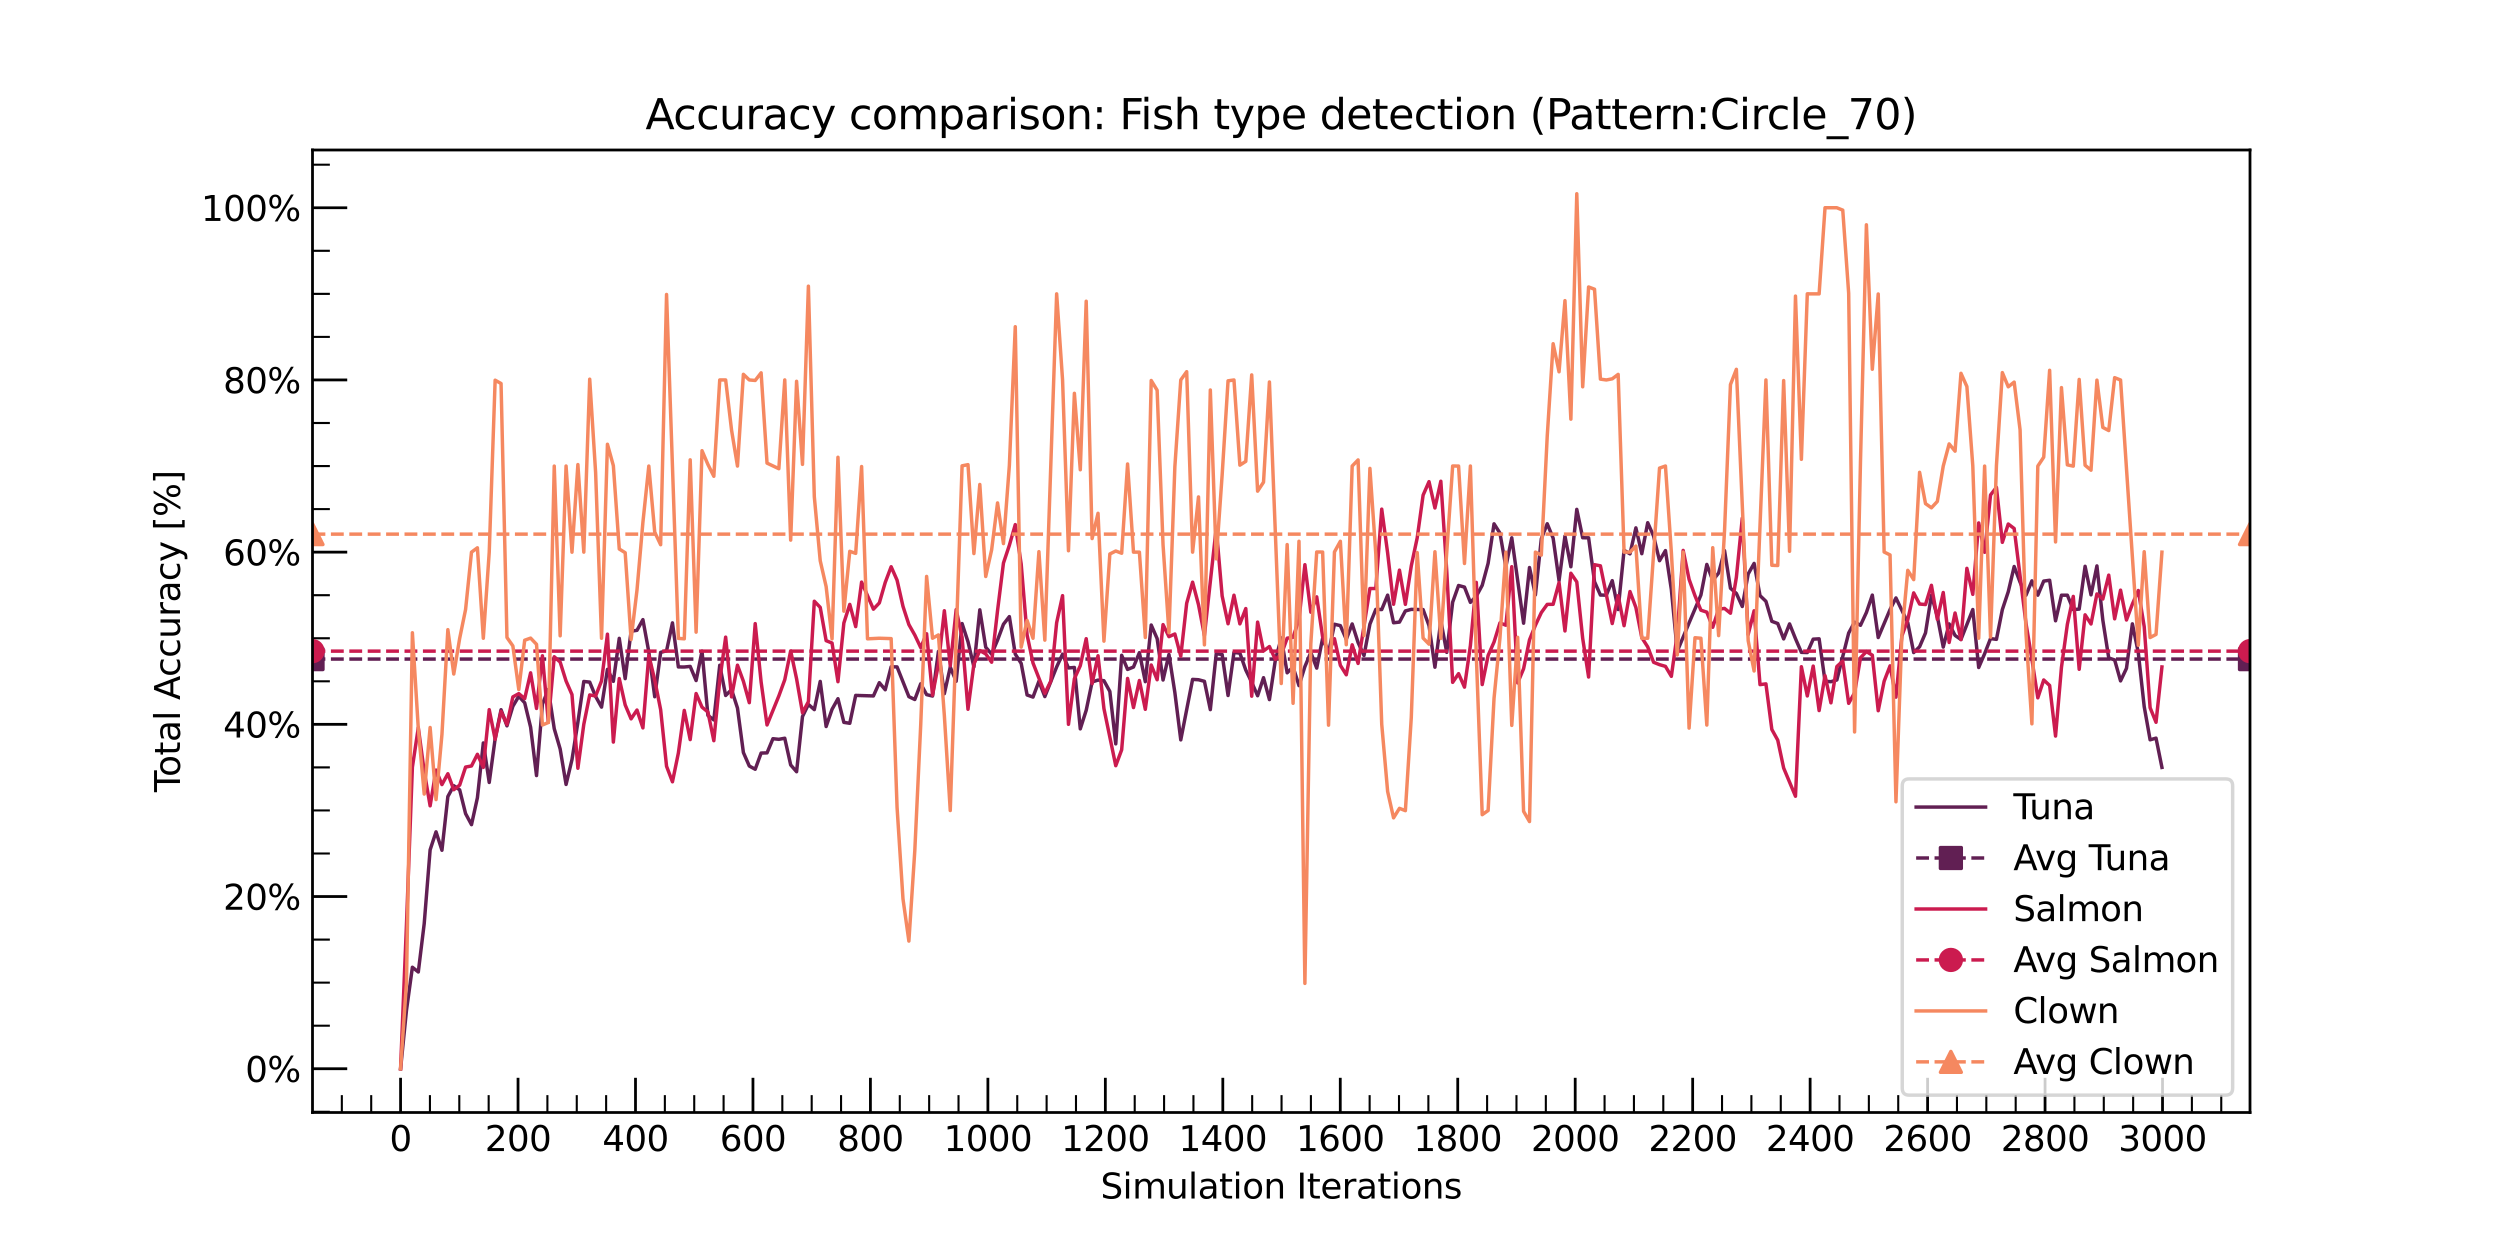 <?xml version="1.0" encoding="utf-8" standalone="no"?>
<!DOCTYPE svg PUBLIC "-//W3C//DTD SVG 1.1//EN"
  "http://www.w3.org/Graphics/SVG/1.1/DTD/svg11.dtd">
<svg xmlns:xlink="http://www.w3.org/1999/xlink" width="720pt" height="360pt" viewBox="0 0 720 360" xmlns="http://www.w3.org/2000/svg" version="1.1">
 <defs>
  <style type="text/css">*{stroke-linejoin: round; stroke-linecap: butt}</style>
 </defs>
 <g id="figure_1">
  <g id="patch_1">
   <path d="M 0 360 
L 720 360 
L 720 0 
L 0 0 
z
" style="fill: #ffffff"/>
  </g>
  <g id="axes_1">
   <g id="patch_2">
    <path d="M 90 320.4 
L 648 320.4 
L 648 43.2 
L 90 43.2 
z
" style="fill: #ffffff"/>
   </g>
   <g id="matplotlib.axis_1">
    <g id="xtick_1">
     <g id="line2d_1">
      <defs>
       <path id="m55209c9f10" d="M 0 0 
L 0 -10 
" style="stroke: #000000; stroke-width: 0.8"/>
      </defs>
      <g>
       <use xlink:href="#m55209c9f10" x="115.364" y="320.4" style="stroke: #000000; stroke-width: 0.8"/>
      </g>
     </g>
     <g id="text_1">
      <!-- 0 -->
      <g transform="translate(112.182 331.498)scale(0.1 -0.1)">
       <defs>
        <path id="DejaVuSans-30" d="M 2034 4250 
Q 1547 4250 1301 3770 
Q 1056 3291 1056 2328 
Q 1056 1369 1301 889 
Q 1547 409 2034 409 
Q 2525 409 2770 889 
Q 3016 1369 3016 2328 
Q 3016 3291 2770 3770 
Q 2525 4250 2034 4250 
z
M 2034 4750 
Q 2819 4750 3233 4129 
Q 3647 3509 3647 2328 
Q 3647 1150 3233 529 
Q 2819 -91 2034 -91 
Q 1250 -91 836 529 
Q 422 1150 422 2328 
Q 422 3509 836 4129 
Q 1250 4750 2034 4750 
z
" transform="scale(0.016)"/>
       </defs>
       <use xlink:href="#DejaVuSans-30"/>
      </g>
     </g>
    </g>
    <g id="xtick_2">
     <g id="line2d_2">
      <g>
       <use xlink:href="#m55209c9f10" x="149.193" y="320.4" style="stroke: #000000; stroke-width: 0.8"/>
      </g>
     </g>
     <g id="text_2">
      <!-- 200 -->
      <g transform="translate(139.649 331.498)scale(0.1 -0.1)">
       <defs>
        <path id="DejaVuSans-32" d="M 1228 531 
L 3431 531 
L 3431 0 
L 469 0 
L 469 531 
Q 828 903 1448 1529 
Q 2069 2156 2228 2338 
Q 2531 2678 2651 2914 
Q 2772 3150 2772 3378 
Q 2772 3750 2511 3984 
Q 2250 4219 1831 4219 
Q 1534 4219 1204 4116 
Q 875 4013 500 3803 
L 500 4441 
Q 881 4594 1212 4672 
Q 1544 4750 1819 4750 
Q 2544 4750 2975 4387 
Q 3406 4025 3406 3419 
Q 3406 3131 3298 2873 
Q 3191 2616 2906 2266 
Q 2828 2175 2409 1742 
Q 1991 1309 1228 531 
z
" transform="scale(0.016)"/>
       </defs>
       <use xlink:href="#DejaVuSans-32"/>
       <use xlink:href="#DejaVuSans-30" x="63.623"/>
       <use xlink:href="#DejaVuSans-30" x="127.246"/>
      </g>
     </g>
    </g>
    <g id="xtick_3">
     <g id="line2d_3">
      <g>
       <use xlink:href="#m55209c9f10" x="183.023" y="320.4" style="stroke: #000000; stroke-width: 0.8"/>
      </g>
     </g>
     <g id="text_3">
      <!-- 400 -->
      <g transform="translate(173.479 331.498)scale(0.1 -0.1)">
       <defs>
        <path id="DejaVuSans-34" d="M 2419 4116 
L 825 1625 
L 2419 1625 
L 2419 4116 
z
M 2253 4666 
L 3047 4666 
L 3047 1625 
L 3713 1625 
L 3713 1100 
L 3047 1100 
L 3047 0 
L 2419 0 
L 2419 1100 
L 313 1100 
L 313 1709 
L 2253 4666 
z
" transform="scale(0.016)"/>
       </defs>
       <use xlink:href="#DejaVuSans-34"/>
       <use xlink:href="#DejaVuSans-30" x="63.623"/>
       <use xlink:href="#DejaVuSans-30" x="127.246"/>
      </g>
     </g>
    </g>
    <g id="xtick_4">
     <g id="line2d_4">
      <g>
       <use xlink:href="#m55209c9f10" x="216.852" y="320.4" style="stroke: #000000; stroke-width: 0.8"/>
      </g>
     </g>
     <g id="text_4">
      <!-- 600 -->
      <g transform="translate(207.308 331.498)scale(0.1 -0.1)">
       <defs>
        <path id="DejaVuSans-36" d="M 2113 2584 
Q 1688 2584 1439 2293 
Q 1191 2003 1191 1497 
Q 1191 994 1439 701 
Q 1688 409 2113 409 
Q 2538 409 2786 701 
Q 3034 994 3034 1497 
Q 3034 2003 2786 2293 
Q 2538 2584 2113 2584 
z
M 3366 4563 
L 3366 3988 
Q 3128 4100 2886 4159 
Q 2644 4219 2406 4219 
Q 1781 4219 1451 3797 
Q 1122 3375 1075 2522 
Q 1259 2794 1537 2939 
Q 1816 3084 2150 3084 
Q 2853 3084 3261 2657 
Q 3669 2231 3669 1497 
Q 3669 778 3244 343 
Q 2819 -91 2113 -91 
Q 1303 -91 875 529 
Q 447 1150 447 2328 
Q 447 3434 972 4092 
Q 1497 4750 2381 4750 
Q 2619 4750 2861 4703 
Q 3103 4656 3366 4563 
z
" transform="scale(0.016)"/>
       </defs>
       <use xlink:href="#DejaVuSans-36"/>
       <use xlink:href="#DejaVuSans-30" x="63.623"/>
       <use xlink:href="#DejaVuSans-30" x="127.246"/>
      </g>
     </g>
    </g>
    <g id="xtick_5">
     <g id="line2d_5">
      <g>
       <use xlink:href="#m55209c9f10" x="250.681" y="320.4" style="stroke: #000000; stroke-width: 0.8"/>
      </g>
     </g>
     <g id="text_5">
      <!-- 800 -->
      <g transform="translate(241.138 331.498)scale(0.1 -0.1)">
       <defs>
        <path id="DejaVuSans-38" d="M 2034 2216 
Q 1584 2216 1326 1975 
Q 1069 1734 1069 1313 
Q 1069 891 1326 650 
Q 1584 409 2034 409 
Q 2484 409 2743 651 
Q 3003 894 3003 1313 
Q 3003 1734 2745 1975 
Q 2488 2216 2034 2216 
z
M 1403 2484 
Q 997 2584 770 2862 
Q 544 3141 544 3541 
Q 544 4100 942 4425 
Q 1341 4750 2034 4750 
Q 2731 4750 3128 4425 
Q 3525 4100 3525 3541 
Q 3525 3141 3298 2862 
Q 3072 2584 2669 2484 
Q 3125 2378 3379 2068 
Q 3634 1759 3634 1313 
Q 3634 634 3220 271 
Q 2806 -91 2034 -91 
Q 1263 -91 848 271 
Q 434 634 434 1313 
Q 434 1759 690 2068 
Q 947 2378 1403 2484 
z
M 1172 3481 
Q 1172 3119 1398 2916 
Q 1625 2713 2034 2713 
Q 2441 2713 2670 2916 
Q 2900 3119 2900 3481 
Q 2900 3844 2670 4047 
Q 2441 4250 2034 4250 
Q 1625 4250 1398 4047 
Q 1172 3844 1172 3481 
z
" transform="scale(0.016)"/>
       </defs>
       <use xlink:href="#DejaVuSans-38"/>
       <use xlink:href="#DejaVuSans-30" x="63.623"/>
       <use xlink:href="#DejaVuSans-30" x="127.246"/>
      </g>
     </g>
    </g>
    <g id="xtick_6">
     <g id="line2d_6">
      <g>
       <use xlink:href="#m55209c9f10" x="284.511" y="320.4" style="stroke: #000000; stroke-width: 0.8"/>
      </g>
     </g>
     <g id="text_6">
      <!-- 1000 -->
      <g transform="translate(271.786 331.498)scale(0.1 -0.1)">
       <defs>
        <path id="DejaVuSans-31" d="M 794 531 
L 1825 531 
L 1825 4091 
L 703 3866 
L 703 4441 
L 1819 4666 
L 2450 4666 
L 2450 531 
L 3481 531 
L 3481 0 
L 794 0 
L 794 531 
z
" transform="scale(0.016)"/>
       </defs>
       <use xlink:href="#DejaVuSans-31"/>
       <use xlink:href="#DejaVuSans-30" x="63.623"/>
       <use xlink:href="#DejaVuSans-30" x="127.246"/>
       <use xlink:href="#DejaVuSans-30" x="190.869"/>
      </g>
     </g>
    </g>
    <g id="xtick_7">
     <g id="line2d_7">
      <g>
       <use xlink:href="#m55209c9f10" x="318.34" y="320.4" style="stroke: #000000; stroke-width: 0.8"/>
      </g>
     </g>
     <g id="text_7">
      <!-- 1200 -->
      <g transform="translate(305.615 331.498)scale(0.1 -0.1)">
       <use xlink:href="#DejaVuSans-31"/>
       <use xlink:href="#DejaVuSans-32" x="63.623"/>
       <use xlink:href="#DejaVuSans-30" x="127.246"/>
       <use xlink:href="#DejaVuSans-30" x="190.869"/>
      </g>
     </g>
    </g>
    <g id="xtick_8">
     <g id="line2d_8">
      <g>
       <use xlink:href="#m55209c9f10" x="352.17" y="320.4" style="stroke: #000000; stroke-width: 0.8"/>
      </g>
     </g>
     <g id="text_8">
      <!-- 1400 -->
      <g transform="translate(339.445 331.498)scale(0.1 -0.1)">
       <use xlink:href="#DejaVuSans-31"/>
       <use xlink:href="#DejaVuSans-34" x="63.623"/>
       <use xlink:href="#DejaVuSans-30" x="127.246"/>
       <use xlink:href="#DejaVuSans-30" x="190.869"/>
      </g>
     </g>
    </g>
    <g id="xtick_9">
     <g id="line2d_9">
      <g>
       <use xlink:href="#m55209c9f10" x="385.999" y="320.4" style="stroke: #000000; stroke-width: 0.8"/>
      </g>
     </g>
     <g id="text_9">
      <!-- 1600 -->
      <g transform="translate(373.274 331.498)scale(0.1 -0.1)">
       <use xlink:href="#DejaVuSans-31"/>
       <use xlink:href="#DejaVuSans-36" x="63.623"/>
       <use xlink:href="#DejaVuSans-30" x="127.246"/>
       <use xlink:href="#DejaVuSans-30" x="190.869"/>
      </g>
     </g>
    </g>
    <g id="xtick_10">
     <g id="line2d_10">
      <g>
       <use xlink:href="#m55209c9f10" x="419.829" y="320.4" style="stroke: #000000; stroke-width: 0.8"/>
      </g>
     </g>
     <g id="text_10">
      <!-- 1800 -->
      <g transform="translate(407.104 331.498)scale(0.1 -0.1)">
       <use xlink:href="#DejaVuSans-31"/>
       <use xlink:href="#DejaVuSans-38" x="63.623"/>
       <use xlink:href="#DejaVuSans-30" x="127.246"/>
       <use xlink:href="#DejaVuSans-30" x="190.869"/>
      </g>
     </g>
    </g>
    <g id="xtick_11">
     <g id="line2d_11">
      <g>
       <use xlink:href="#m55209c9f10" x="453.658" y="320.4" style="stroke: #000000; stroke-width: 0.8"/>
      </g>
     </g>
     <g id="text_11">
      <!-- 2000 -->
      <g transform="translate(440.933 331.498)scale(0.1 -0.1)">
       <use xlink:href="#DejaVuSans-32"/>
       <use xlink:href="#DejaVuSans-30" x="63.623"/>
       <use xlink:href="#DejaVuSans-30" x="127.246"/>
       <use xlink:href="#DejaVuSans-30" x="190.869"/>
      </g>
     </g>
    </g>
    <g id="xtick_12">
     <g id="line2d_12">
      <g>
       <use xlink:href="#m55209c9f10" x="487.488" y="320.4" style="stroke: #000000; stroke-width: 0.8"/>
      </g>
     </g>
     <g id="text_12">
      <!-- 2200 -->
      <g transform="translate(474.763 331.498)scale(0.1 -0.1)">
       <use xlink:href="#DejaVuSans-32"/>
       <use xlink:href="#DejaVuSans-32" x="63.623"/>
       <use xlink:href="#DejaVuSans-30" x="127.246"/>
       <use xlink:href="#DejaVuSans-30" x="190.869"/>
      </g>
     </g>
    </g>
    <g id="xtick_13">
     <g id="line2d_13">
      <g>
       <use xlink:href="#m55209c9f10" x="521.317" y="320.4" style="stroke: #000000; stroke-width: 0.8"/>
      </g>
     </g>
     <g id="text_13">
      <!-- 2400 -->
      <g transform="translate(508.592 331.498)scale(0.1 -0.1)">
       <use xlink:href="#DejaVuSans-32"/>
       <use xlink:href="#DejaVuSans-34" x="63.623"/>
       <use xlink:href="#DejaVuSans-30" x="127.246"/>
       <use xlink:href="#DejaVuSans-30" x="190.869"/>
      </g>
     </g>
    </g>
    <g id="xtick_14">
     <g id="line2d_14">
      <g>
       <use xlink:href="#m55209c9f10" x="555.147" y="320.4" style="stroke: #000000; stroke-width: 0.8"/>
      </g>
     </g>
     <g id="text_14">
      <!-- 2600 -->
      <g transform="translate(542.422 331.498)scale(0.1 -0.1)">
       <use xlink:href="#DejaVuSans-32"/>
       <use xlink:href="#DejaVuSans-36" x="63.623"/>
       <use xlink:href="#DejaVuSans-30" x="127.246"/>
       <use xlink:href="#DejaVuSans-30" x="190.869"/>
      </g>
     </g>
    </g>
    <g id="xtick_15">
     <g id="line2d_15">
      <g>
       <use xlink:href="#m55209c9f10" x="588.976" y="320.4" style="stroke: #000000; stroke-width: 0.8"/>
      </g>
     </g>
     <g id="text_15">
      <!-- 2800 -->
      <g transform="translate(576.251 331.498)scale(0.1 -0.1)">
       <use xlink:href="#DejaVuSans-32"/>
       <use xlink:href="#DejaVuSans-38" x="63.623"/>
       <use xlink:href="#DejaVuSans-30" x="127.246"/>
       <use xlink:href="#DejaVuSans-30" x="190.869"/>
      </g>
     </g>
    </g>
    <g id="xtick_16">
     <g id="line2d_16">
      <g>
       <use xlink:href="#m55209c9f10" x="622.806" y="320.4" style="stroke: #000000; stroke-width: 0.8"/>
      </g>
     </g>
     <g id="text_16">
      <!-- 3000 -->
      <g transform="translate(610.081 331.498)scale(0.1 -0.1)">
       <defs>
        <path id="DejaVuSans-33" d="M 2597 2516 
Q 3050 2419 3304 2112 
Q 3559 1806 3559 1356 
Q 3559 666 3084 287 
Q 2609 -91 1734 -91 
Q 1441 -91 1130 -33 
Q 819 25 488 141 
L 488 750 
Q 750 597 1062 519 
Q 1375 441 1716 441 
Q 2309 441 2620 675 
Q 2931 909 2931 1356 
Q 2931 1769 2642 2001 
Q 2353 2234 1838 2234 
L 1294 2234 
L 1294 2753 
L 1863 2753 
Q 2328 2753 2575 2939 
Q 2822 3125 2822 3475 
Q 2822 3834 2567 4026 
Q 2313 4219 1838 4219 
Q 1578 4219 1281 4162 
Q 984 4106 628 3988 
L 628 4550 
Q 988 4650 1302 4700 
Q 1616 4750 1894 4750 
Q 2613 4750 3031 4423 
Q 3450 4097 3450 3541 
Q 3450 3153 3228 2886 
Q 3006 2619 2597 2516 
z
" transform="scale(0.016)"/>
       </defs>
       <use xlink:href="#DejaVuSans-33"/>
       <use xlink:href="#DejaVuSans-30" x="63.623"/>
       <use xlink:href="#DejaVuSans-30" x="127.246"/>
       <use xlink:href="#DejaVuSans-30" x="190.869"/>
      </g>
     </g>
    </g>
    <g id="xtick_17">
     <g id="line2d_17">
      <defs>
       <path id="m3ad86e135e" d="M 0 0 
L 0 -5 
" style="stroke: #000000; stroke-width: 0.6"/>
      </defs>
      <g>
       <use xlink:href="#m3ad86e135e" x="98.449" y="320.4" style="stroke: #000000; stroke-width: 0.6"/>
      </g>
     </g>
    </g>
    <g id="xtick_18">
     <g id="line2d_18">
      <g>
       <use xlink:href="#m3ad86e135e" x="106.906" y="320.4" style="stroke: #000000; stroke-width: 0.6"/>
      </g>
     </g>
    </g>
    <g id="xtick_19">
     <g id="line2d_19">
      <g>
       <use xlink:href="#m3ad86e135e" x="123.821" y="320.4" style="stroke: #000000; stroke-width: 0.6"/>
      </g>
     </g>
    </g>
    <g id="xtick_20">
     <g id="line2d_20">
      <g>
       <use xlink:href="#m3ad86e135e" x="132.278" y="320.4" style="stroke: #000000; stroke-width: 0.6"/>
      </g>
     </g>
    </g>
    <g id="xtick_21">
     <g id="line2d_21">
      <g>
       <use xlink:href="#m3ad86e135e" x="140.736" y="320.4" style="stroke: #000000; stroke-width: 0.6"/>
      </g>
     </g>
    </g>
    <g id="xtick_22">
     <g id="line2d_22">
      <g>
       <use xlink:href="#m3ad86e135e" x="157.65" y="320.4" style="stroke: #000000; stroke-width: 0.6"/>
      </g>
     </g>
    </g>
    <g id="xtick_23">
     <g id="line2d_23">
      <g>
       <use xlink:href="#m3ad86e135e" x="166.108" y="320.4" style="stroke: #000000; stroke-width: 0.6"/>
      </g>
     </g>
    </g>
    <g id="xtick_24">
     <g id="line2d_24">
      <g>
       <use xlink:href="#m3ad86e135e" x="174.565" y="320.4" style="stroke: #000000; stroke-width: 0.6"/>
      </g>
     </g>
    </g>
    <g id="xtick_25">
     <g id="line2d_25">
      <g>
       <use xlink:href="#m3ad86e135e" x="191.48" y="320.4" style="stroke: #000000; stroke-width: 0.6"/>
      </g>
     </g>
    </g>
    <g id="xtick_26">
     <g id="line2d_26">
      <g>
       <use xlink:href="#m3ad86e135e" x="199.937" y="320.4" style="stroke: #000000; stroke-width: 0.6"/>
      </g>
     </g>
    </g>
    <g id="xtick_27">
     <g id="line2d_27">
      <g>
       <use xlink:href="#m3ad86e135e" x="208.395" y="320.4" style="stroke: #000000; stroke-width: 0.6"/>
      </g>
     </g>
    </g>
    <g id="xtick_28">
     <g id="line2d_28">
      <g>
       <use xlink:href="#m3ad86e135e" x="225.309" y="320.4" style="stroke: #000000; stroke-width: 0.6"/>
      </g>
     </g>
    </g>
    <g id="xtick_29">
     <g id="line2d_29">
      <g>
       <use xlink:href="#m3ad86e135e" x="233.767" y="320.4" style="stroke: #000000; stroke-width: 0.6"/>
      </g>
     </g>
    </g>
    <g id="xtick_30">
     <g id="line2d_30">
      <g>
       <use xlink:href="#m3ad86e135e" x="242.224" y="320.4" style="stroke: #000000; stroke-width: 0.6"/>
      </g>
     </g>
    </g>
    <g id="xtick_31">
     <g id="line2d_31">
      <g>
       <use xlink:href="#m3ad86e135e" x="259.139" y="320.4" style="stroke: #000000; stroke-width: 0.6"/>
      </g>
     </g>
    </g>
    <g id="xtick_32">
     <g id="line2d_32">
      <g>
       <use xlink:href="#m3ad86e135e" x="267.596" y="320.4" style="stroke: #000000; stroke-width: 0.6"/>
      </g>
     </g>
    </g>
    <g id="xtick_33">
     <g id="line2d_33">
      <g>
       <use xlink:href="#m3ad86e135e" x="276.054" y="320.4" style="stroke: #000000; stroke-width: 0.6"/>
      </g>
     </g>
    </g>
    <g id="xtick_34">
     <g id="line2d_34">
      <g>
       <use xlink:href="#m3ad86e135e" x="292.968" y="320.4" style="stroke: #000000; stroke-width: 0.6"/>
      </g>
     </g>
    </g>
    <g id="xtick_35">
     <g id="line2d_35">
      <g>
       <use xlink:href="#m3ad86e135e" x="301.426" y="320.4" style="stroke: #000000; stroke-width: 0.6"/>
      </g>
     </g>
    </g>
    <g id="xtick_36">
     <g id="line2d_36">
      <g>
       <use xlink:href="#m3ad86e135e" x="309.883" y="320.4" style="stroke: #000000; stroke-width: 0.6"/>
      </g>
     </g>
    </g>
    <g id="xtick_37">
     <g id="line2d_37">
      <g>
       <use xlink:href="#m3ad86e135e" x="326.798" y="320.4" style="stroke: #000000; stroke-width: 0.6"/>
      </g>
     </g>
    </g>
    <g id="xtick_38">
     <g id="line2d_38">
      <g>
       <use xlink:href="#m3ad86e135e" x="335.255" y="320.4" style="stroke: #000000; stroke-width: 0.6"/>
      </g>
     </g>
    </g>
    <g id="xtick_39">
     <g id="line2d_39">
      <g>
       <use xlink:href="#m3ad86e135e" x="343.712" y="320.4" style="stroke: #000000; stroke-width: 0.6"/>
      </g>
     </g>
    </g>
    <g id="xtick_40">
     <g id="line2d_40">
      <g>
       <use xlink:href="#m3ad86e135e" x="360.627" y="320.4" style="stroke: #000000; stroke-width: 0.6"/>
      </g>
     </g>
    </g>
    <g id="xtick_41">
     <g id="line2d_41">
      <g>
       <use xlink:href="#m3ad86e135e" x="369.085" y="320.4" style="stroke: #000000; stroke-width: 0.6"/>
      </g>
     </g>
    </g>
    <g id="xtick_42">
     <g id="line2d_42">
      <g>
       <use xlink:href="#m3ad86e135e" x="377.542" y="320.4" style="stroke: #000000; stroke-width: 0.6"/>
      </g>
     </g>
    </g>
    <g id="xtick_43">
     <g id="line2d_43">
      <g>
       <use xlink:href="#m3ad86e135e" x="394.457" y="320.4" style="stroke: #000000; stroke-width: 0.6"/>
      </g>
     </g>
    </g>
    <g id="xtick_44">
     <g id="line2d_44">
      <g>
       <use xlink:href="#m3ad86e135e" x="402.914" y="320.4" style="stroke: #000000; stroke-width: 0.6"/>
      </g>
     </g>
    </g>
    <g id="xtick_45">
     <g id="line2d_45">
      <g>
       <use xlink:href="#m3ad86e135e" x="411.371" y="320.4" style="stroke: #000000; stroke-width: 0.6"/>
      </g>
     </g>
    </g>
    <g id="xtick_46">
     <g id="line2d_46">
      <g>
       <use xlink:href="#m3ad86e135e" x="428.286" y="320.4" style="stroke: #000000; stroke-width: 0.6"/>
      </g>
     </g>
    </g>
    <g id="xtick_47">
     <g id="line2d_47">
      <g>
       <use xlink:href="#m3ad86e135e" x="436.743" y="320.4" style="stroke: #000000; stroke-width: 0.6"/>
      </g>
     </g>
    </g>
    <g id="xtick_48">
     <g id="line2d_48">
      <g>
       <use xlink:href="#m3ad86e135e" x="445.201" y="320.4" style="stroke: #000000; stroke-width: 0.6"/>
      </g>
     </g>
    </g>
    <g id="xtick_49">
     <g id="line2d_49">
      <g>
       <use xlink:href="#m3ad86e135e" x="462.116" y="320.4" style="stroke: #000000; stroke-width: 0.6"/>
      </g>
     </g>
    </g>
    <g id="xtick_50">
     <g id="line2d_50">
      <g>
       <use xlink:href="#m3ad86e135e" x="470.573" y="320.4" style="stroke: #000000; stroke-width: 0.6"/>
      </g>
     </g>
    </g>
    <g id="xtick_51">
     <g id="line2d_51">
      <g>
       <use xlink:href="#m3ad86e135e" x="479.03" y="320.4" style="stroke: #000000; stroke-width: 0.6"/>
      </g>
     </g>
    </g>
    <g id="xtick_52">
     <g id="line2d_52">
      <g>
       <use xlink:href="#m3ad86e135e" x="495.945" y="320.4" style="stroke: #000000; stroke-width: 0.6"/>
      </g>
     </g>
    </g>
    <g id="xtick_53">
     <g id="line2d_53">
      <g>
       <use xlink:href="#m3ad86e135e" x="504.402" y="320.4" style="stroke: #000000; stroke-width: 0.6"/>
      </g>
     </g>
    </g>
    <g id="xtick_54">
     <g id="line2d_54">
      <g>
       <use xlink:href="#m3ad86e135e" x="512.86" y="320.4" style="stroke: #000000; stroke-width: 0.6"/>
      </g>
     </g>
    </g>
    <g id="xtick_55">
     <g id="line2d_55">
      <g>
       <use xlink:href="#m3ad86e135e" x="529.775" y="320.4" style="stroke: #000000; stroke-width: 0.6"/>
      </g>
     </g>
    </g>
    <g id="xtick_56">
     <g id="line2d_56">
      <g>
       <use xlink:href="#m3ad86e135e" x="538.232" y="320.4" style="stroke: #000000; stroke-width: 0.6"/>
      </g>
     </g>
    </g>
    <g id="xtick_57">
     <g id="line2d_57">
      <g>
       <use xlink:href="#m3ad86e135e" x="546.689" y="320.4" style="stroke: #000000; stroke-width: 0.6"/>
      </g>
     </g>
    </g>
    <g id="xtick_58">
     <g id="line2d_58">
      <g>
       <use xlink:href="#m3ad86e135e" x="563.604" y="320.4" style="stroke: #000000; stroke-width: 0.6"/>
      </g>
     </g>
    </g>
    <g id="xtick_59">
     <g id="line2d_59">
      <g>
       <use xlink:href="#m3ad86e135e" x="572.061" y="320.4" style="stroke: #000000; stroke-width: 0.6"/>
      </g>
     </g>
    </g>
    <g id="xtick_60">
     <g id="line2d_60">
      <g>
       <use xlink:href="#m3ad86e135e" x="580.519" y="320.4" style="stroke: #000000; stroke-width: 0.6"/>
      </g>
     </g>
    </g>
    <g id="xtick_61">
     <g id="line2d_61">
      <g>
       <use xlink:href="#m3ad86e135e" x="597.433" y="320.4" style="stroke: #000000; stroke-width: 0.6"/>
      </g>
     </g>
    </g>
    <g id="xtick_62">
     <g id="line2d_62">
      <g>
       <use xlink:href="#m3ad86e135e" x="605.891" y="320.4" style="stroke: #000000; stroke-width: 0.6"/>
      </g>
     </g>
    </g>
    <g id="xtick_63">
     <g id="line2d_63">
      <g>
       <use xlink:href="#m3ad86e135e" x="614.348" y="320.4" style="stroke: #000000; stroke-width: 0.6"/>
      </g>
     </g>
    </g>
    <g id="xtick_64">
     <g id="line2d_64">
      <g>
       <use xlink:href="#m3ad86e135e" x="631.263" y="320.4" style="stroke: #000000; stroke-width: 0.6"/>
      </g>
     </g>
    </g>
    <g id="xtick_65">
     <g id="line2d_65">
      <g>
       <use xlink:href="#m3ad86e135e" x="639.72" y="320.4" style="stroke: #000000; stroke-width: 0.6"/>
      </g>
     </g>
    </g>
    <g id="text_17">
     <!-- Simulation Iterations -->
     <g transform="translate(316.965 345.177)scale(0.1 -0.1)">
      <defs>
       <path id="DejaVuSans-53" d="M 3425 4513 
L 3425 3897 
Q 3066 4069 2747 4153 
Q 2428 4238 2131 4238 
Q 1616 4238 1336 4038 
Q 1056 3838 1056 3469 
Q 1056 3159 1242 3001 
Q 1428 2844 1947 2747 
L 2328 2669 
Q 3034 2534 3370 2195 
Q 3706 1856 3706 1288 
Q 3706 609 3251 259 
Q 2797 -91 1919 -91 
Q 1588 -91 1214 -16 
Q 841 59 441 206 
L 441 856 
Q 825 641 1194 531 
Q 1563 422 1919 422 
Q 2459 422 2753 634 
Q 3047 847 3047 1241 
Q 3047 1584 2836 1778 
Q 2625 1972 2144 2069 
L 1759 2144 
Q 1053 2284 737 2584 
Q 422 2884 422 3419 
Q 422 4038 858 4394 
Q 1294 4750 2059 4750 
Q 2388 4750 2728 4690 
Q 3069 4631 3425 4513 
z
" transform="scale(0.016)"/>
       <path id="DejaVuSans-69" d="M 603 3500 
L 1178 3500 
L 1178 0 
L 603 0 
L 603 3500 
z
M 603 4863 
L 1178 4863 
L 1178 4134 
L 603 4134 
L 603 4863 
z
" transform="scale(0.016)"/>
       <path id="DejaVuSans-6d" d="M 3328 2828 
Q 3544 3216 3844 3400 
Q 4144 3584 4550 3584 
Q 5097 3584 5394 3201 
Q 5691 2819 5691 2113 
L 5691 0 
L 5113 0 
L 5113 2094 
Q 5113 2597 4934 2840 
Q 4756 3084 4391 3084 
Q 3944 3084 3684 2787 
Q 3425 2491 3425 1978 
L 3425 0 
L 2847 0 
L 2847 2094 
Q 2847 2600 2669 2842 
Q 2491 3084 2119 3084 
Q 1678 3084 1418 2786 
Q 1159 2488 1159 1978 
L 1159 0 
L 581 0 
L 581 3500 
L 1159 3500 
L 1159 2956 
Q 1356 3278 1631 3431 
Q 1906 3584 2284 3584 
Q 2666 3584 2933 3390 
Q 3200 3197 3328 2828 
z
" transform="scale(0.016)"/>
       <path id="DejaVuSans-75" d="M 544 1381 
L 544 3500 
L 1119 3500 
L 1119 1403 
Q 1119 906 1312 657 
Q 1506 409 1894 409 
Q 2359 409 2629 706 
Q 2900 1003 2900 1516 
L 2900 3500 
L 3475 3500 
L 3475 0 
L 2900 0 
L 2900 538 
Q 2691 219 2414 64 
Q 2138 -91 1772 -91 
Q 1169 -91 856 284 
Q 544 659 544 1381 
z
M 1991 3584 
L 1991 3584 
z
" transform="scale(0.016)"/>
       <path id="DejaVuSans-6c" d="M 603 4863 
L 1178 4863 
L 1178 0 
L 603 0 
L 603 4863 
z
" transform="scale(0.016)"/>
       <path id="DejaVuSans-61" d="M 2194 1759 
Q 1497 1759 1228 1600 
Q 959 1441 959 1056 
Q 959 750 1161 570 
Q 1363 391 1709 391 
Q 2188 391 2477 730 
Q 2766 1069 2766 1631 
L 2766 1759 
L 2194 1759 
z
M 3341 1997 
L 3341 0 
L 2766 0 
L 2766 531 
Q 2569 213 2275 61 
Q 1981 -91 1556 -91 
Q 1019 -91 701 211 
Q 384 513 384 1019 
Q 384 1609 779 1909 
Q 1175 2209 1959 2209 
L 2766 2209 
L 2766 2266 
Q 2766 2663 2505 2880 
Q 2244 3097 1772 3097 
Q 1472 3097 1187 3025 
Q 903 2953 641 2809 
L 641 3341 
Q 956 3463 1253 3523 
Q 1550 3584 1831 3584 
Q 2591 3584 2966 3190 
Q 3341 2797 3341 1997 
z
" transform="scale(0.016)"/>
       <path id="DejaVuSans-74" d="M 1172 4494 
L 1172 3500 
L 2356 3500 
L 2356 3053 
L 1172 3053 
L 1172 1153 
Q 1172 725 1289 603 
Q 1406 481 1766 481 
L 2356 481 
L 2356 0 
L 1766 0 
Q 1100 0 847 248 
Q 594 497 594 1153 
L 594 3053 
L 172 3053 
L 172 3500 
L 594 3500 
L 594 4494 
L 1172 4494 
z
" transform="scale(0.016)"/>
       <path id="DejaVuSans-6f" d="M 1959 3097 
Q 1497 3097 1228 2736 
Q 959 2375 959 1747 
Q 959 1119 1226 758 
Q 1494 397 1959 397 
Q 2419 397 2687 759 
Q 2956 1122 2956 1747 
Q 2956 2369 2687 2733 
Q 2419 3097 1959 3097 
z
M 1959 3584 
Q 2709 3584 3137 3096 
Q 3566 2609 3566 1747 
Q 3566 888 3137 398 
Q 2709 -91 1959 -91 
Q 1206 -91 779 398 
Q 353 888 353 1747 
Q 353 2609 779 3096 
Q 1206 3584 1959 3584 
z
" transform="scale(0.016)"/>
       <path id="DejaVuSans-6e" d="M 3513 2113 
L 3513 0 
L 2938 0 
L 2938 2094 
Q 2938 2591 2744 2837 
Q 2550 3084 2163 3084 
Q 1697 3084 1428 2787 
Q 1159 2491 1159 1978 
L 1159 0 
L 581 0 
L 581 3500 
L 1159 3500 
L 1159 2956 
Q 1366 3272 1645 3428 
Q 1925 3584 2291 3584 
Q 2894 3584 3203 3211 
Q 3513 2838 3513 2113 
z
" transform="scale(0.016)"/>
       <path id="DejaVuSans-20" transform="scale(0.016)"/>
       <path id="DejaVuSans-49" d="M 628 4666 
L 1259 4666 
L 1259 0 
L 628 0 
L 628 4666 
z
" transform="scale(0.016)"/>
       <path id="DejaVuSans-65" d="M 3597 1894 
L 3597 1613 
L 953 1613 
Q 991 1019 1311 708 
Q 1631 397 2203 397 
Q 2534 397 2845 478 
Q 3156 559 3463 722 
L 3463 178 
Q 3153 47 2828 -22 
Q 2503 -91 2169 -91 
Q 1331 -91 842 396 
Q 353 884 353 1716 
Q 353 2575 817 3079 
Q 1281 3584 2069 3584 
Q 2775 3584 3186 3129 
Q 3597 2675 3597 1894 
z
M 3022 2063 
Q 3016 2534 2758 2815 
Q 2500 3097 2075 3097 
Q 1594 3097 1305 2825 
Q 1016 2553 972 2059 
L 3022 2063 
z
" transform="scale(0.016)"/>
       <path id="DejaVuSans-72" d="M 2631 2963 
Q 2534 3019 2420 3045 
Q 2306 3072 2169 3072 
Q 1681 3072 1420 2755 
Q 1159 2438 1159 1844 
L 1159 0 
L 581 0 
L 581 3500 
L 1159 3500 
L 1159 2956 
Q 1341 3275 1631 3429 
Q 1922 3584 2338 3584 
Q 2397 3584 2469 3576 
Q 2541 3569 2628 3553 
L 2631 2963 
z
" transform="scale(0.016)"/>
       <path id="DejaVuSans-73" d="M 2834 3397 
L 2834 2853 
Q 2591 2978 2328 3040 
Q 2066 3103 1784 3103 
Q 1356 3103 1142 2972 
Q 928 2841 928 2578 
Q 928 2378 1081 2264 
Q 1234 2150 1697 2047 
L 1894 2003 
Q 2506 1872 2764 1633 
Q 3022 1394 3022 966 
Q 3022 478 2636 193 
Q 2250 -91 1575 -91 
Q 1294 -91 989 -36 
Q 684 19 347 128 
L 347 722 
Q 666 556 975 473 
Q 1284 391 1588 391 
Q 1994 391 2212 530 
Q 2431 669 2431 922 
Q 2431 1156 2273 1281 
Q 2116 1406 1581 1522 
L 1381 1569 
Q 847 1681 609 1914 
Q 372 2147 372 2553 
Q 372 3047 722 3315 
Q 1072 3584 1716 3584 
Q 2034 3584 2315 3537 
Q 2597 3491 2834 3397 
z
" transform="scale(0.016)"/>
      </defs>
      <use xlink:href="#DejaVuSans-53"/>
      <use xlink:href="#DejaVuSans-69" x="63.477"/>
      <use xlink:href="#DejaVuSans-6d" x="91.26"/>
      <use xlink:href="#DejaVuSans-75" x="188.672"/>
      <use xlink:href="#DejaVuSans-6c" x="252.051"/>
      <use xlink:href="#DejaVuSans-61" x="279.834"/>
      <use xlink:href="#DejaVuSans-74" x="341.113"/>
      <use xlink:href="#DejaVuSans-69" x="380.322"/>
      <use xlink:href="#DejaVuSans-6f" x="408.105"/>
      <use xlink:href="#DejaVuSans-6e" x="469.287"/>
      <use xlink:href="#DejaVuSans-20" x="532.666"/>
      <use xlink:href="#DejaVuSans-49" x="564.453"/>
      <use xlink:href="#DejaVuSans-74" x="593.945"/>
      <use xlink:href="#DejaVuSans-65" x="633.154"/>
      <use xlink:href="#DejaVuSans-72" x="694.678"/>
      <use xlink:href="#DejaVuSans-61" x="735.791"/>
      <use xlink:href="#DejaVuSans-74" x="797.07"/>
      <use xlink:href="#DejaVuSans-69" x="836.279"/>
      <use xlink:href="#DejaVuSans-6f" x="864.062"/>
      <use xlink:href="#DejaVuSans-6e" x="925.244"/>
      <use xlink:href="#DejaVuSans-73" x="988.623"/>
     </g>
    </g>
   </g>
   <g id="matplotlib.axis_2">
    <g id="ytick_1">
     <g id="line2d_66">
      <defs>
       <path id="m7044b29b29" d="M 0 0 
L 10 0 
" style="stroke: #000000; stroke-width: 0.8"/>
      </defs>
      <g>
       <use xlink:href="#m7044b29b29" x="90" y="307.8" style="stroke: #000000; stroke-width: 0.8"/>
      </g>
     </g>
     <g id="text_18">
      <!-- 0% -->
      <g transform="translate(70.636 311.599)scale(0.1 -0.1)">
       <defs>
        <path id="DejaVuSans-25" d="M 4653 2053 
Q 4381 2053 4226 1822 
Q 4072 1591 4072 1178 
Q 4072 772 4226 539 
Q 4381 306 4653 306 
Q 4919 306 5073 539 
Q 5228 772 5228 1178 
Q 5228 1588 5073 1820 
Q 4919 2053 4653 2053 
z
M 4653 2450 
Q 5147 2450 5437 2106 
Q 5728 1763 5728 1178 
Q 5728 594 5436 251 
Q 5144 -91 4653 -91 
Q 4153 -91 3862 251 
Q 3572 594 3572 1178 
Q 3572 1766 3864 2108 
Q 4156 2450 4653 2450 
z
M 1428 4353 
Q 1159 4353 1004 4120 
Q 850 3888 850 3481 
Q 850 3069 1003 2837 
Q 1156 2606 1428 2606 
Q 1700 2606 1854 2837 
Q 2009 3069 2009 3481 
Q 2009 3884 1853 4118 
Q 1697 4353 1428 4353 
z
M 4250 4750 
L 4750 4750 
L 1831 -91 
L 1331 -91 
L 4250 4750 
z
M 1428 4750 
Q 1922 4750 2215 4408 
Q 2509 4066 2509 3481 
Q 2509 2891 2217 2550 
Q 1925 2209 1428 2209 
Q 931 2209 642 2551 
Q 353 2894 353 3481 
Q 353 4063 643 4406 
Q 934 4750 1428 4750 
z
" transform="scale(0.016)"/>
       </defs>
       <use xlink:href="#DejaVuSans-30"/>
       <use xlink:href="#DejaVuSans-25" x="63.623"/>
      </g>
     </g>
    </g>
    <g id="ytick_2">
     <g id="line2d_67">
      <g>
       <use xlink:href="#m7044b29b29" x="90" y="258.207" style="stroke: #000000; stroke-width: 0.8"/>
      </g>
     </g>
     <g id="text_19">
      <!-- 20% -->
      <g transform="translate(64.273 262.006)scale(0.1 -0.1)">
       <use xlink:href="#DejaVuSans-32"/>
       <use xlink:href="#DejaVuSans-30" x="63.623"/>
       <use xlink:href="#DejaVuSans-25" x="127.246"/>
      </g>
     </g>
    </g>
    <g id="ytick_3">
     <g id="line2d_68">
      <g>
       <use xlink:href="#m7044b29b29" x="90" y="208.614" style="stroke: #000000; stroke-width: 0.8"/>
      </g>
     </g>
     <g id="text_20">
      <!-- 40% -->
      <g transform="translate(64.273 212.413)scale(0.1 -0.1)">
       <use xlink:href="#DejaVuSans-34"/>
       <use xlink:href="#DejaVuSans-30" x="63.623"/>
       <use xlink:href="#DejaVuSans-25" x="127.246"/>
      </g>
     </g>
    </g>
    <g id="ytick_4">
     <g id="line2d_69">
      <g>
       <use xlink:href="#m7044b29b29" x="90" y="159.021" style="stroke: #000000; stroke-width: 0.8"/>
      </g>
     </g>
     <g id="text_21">
      <!-- 60% -->
      <g transform="translate(64.273 162.82)scale(0.1 -0.1)">
       <use xlink:href="#DejaVuSans-36"/>
       <use xlink:href="#DejaVuSans-30" x="63.623"/>
       <use xlink:href="#DejaVuSans-25" x="127.246"/>
      </g>
     </g>
    </g>
    <g id="ytick_5">
     <g id="line2d_70">
      <g>
       <use xlink:href="#m7044b29b29" x="90" y="109.428" style="stroke: #000000; stroke-width: 0.8"/>
      </g>
     </g>
     <g id="text_22">
      <!-- 80% -->
      <g transform="translate(64.273 113.227)scale(0.1 -0.1)">
       <use xlink:href="#DejaVuSans-38"/>
       <use xlink:href="#DejaVuSans-30" x="63.623"/>
       <use xlink:href="#DejaVuSans-25" x="127.246"/>
      </g>
     </g>
    </g>
    <g id="ytick_6">
     <g id="line2d_71">
      <g>
       <use xlink:href="#m7044b29b29" x="90" y="59.835" style="stroke: #000000; stroke-width: 0.8"/>
      </g>
     </g>
     <g id="text_23">
      <!-- 100% -->
      <g transform="translate(57.911 63.634)scale(0.1 -0.1)">
       <use xlink:href="#DejaVuSans-31"/>
       <use xlink:href="#DejaVuSans-30" x="63.623"/>
       <use xlink:href="#DejaVuSans-30" x="127.246"/>
       <use xlink:href="#DejaVuSans-25" x="190.869"/>
      </g>
     </g>
    </g>
    <g id="ytick_7">
     <g id="line2d_72">
      <defs>
       <path id="m5d89846e19" d="M 0 0 
L 5 0 
" style="stroke: #000000; stroke-width: 0.6"/>
      </defs>
      <g>
       <use xlink:href="#m5d89846e19" x="90" y="320.198" style="stroke: #000000; stroke-width: 0.6"/>
      </g>
     </g>
    </g>
    <g id="ytick_8">
     <g id="line2d_73">
      <g>
       <use xlink:href="#m5d89846e19" x="90" y="295.402" style="stroke: #000000; stroke-width: 0.6"/>
      </g>
     </g>
    </g>
    <g id="ytick_9">
     <g id="line2d_74">
      <g>
       <use xlink:href="#m5d89846e19" x="90" y="283.004" style="stroke: #000000; stroke-width: 0.6"/>
      </g>
     </g>
    </g>
    <g id="ytick_10">
     <g id="line2d_75">
      <g>
       <use xlink:href="#m5d89846e19" x="90" y="270.605" style="stroke: #000000; stroke-width: 0.6"/>
      </g>
     </g>
    </g>
    <g id="ytick_11">
     <g id="line2d_76">
      <g>
       <use xlink:href="#m5d89846e19" x="90" y="245.809" style="stroke: #000000; stroke-width: 0.6"/>
      </g>
     </g>
    </g>
    <g id="ytick_12">
     <g id="line2d_77">
      <g>
       <use xlink:href="#m5d89846e19" x="90" y="233.411" style="stroke: #000000; stroke-width: 0.6"/>
      </g>
     </g>
    </g>
    <g id="ytick_13">
     <g id="line2d_78">
      <g>
       <use xlink:href="#m5d89846e19" x="90" y="221.012" style="stroke: #000000; stroke-width: 0.6"/>
      </g>
     </g>
    </g>
    <g id="ytick_14">
     <g id="line2d_79">
      <g>
       <use xlink:href="#m5d89846e19" x="90" y="196.216" style="stroke: #000000; stroke-width: 0.6"/>
      </g>
     </g>
    </g>
    <g id="ytick_15">
     <g id="line2d_80">
      <g>
       <use xlink:href="#m5d89846e19" x="90" y="183.818" style="stroke: #000000; stroke-width: 0.6"/>
      </g>
     </g>
    </g>
    <g id="ytick_16">
     <g id="line2d_81">
      <g>
       <use xlink:href="#m5d89846e19" x="90" y="171.419" style="stroke: #000000; stroke-width: 0.6"/>
      </g>
     </g>
    </g>
    <g id="ytick_17">
     <g id="line2d_82">
      <g>
       <use xlink:href="#m5d89846e19" x="90" y="146.623" style="stroke: #000000; stroke-width: 0.6"/>
      </g>
     </g>
    </g>
    <g id="ytick_18">
     <g id="line2d_83">
      <g>
       <use xlink:href="#m5d89846e19" x="90" y="134.225" style="stroke: #000000; stroke-width: 0.6"/>
      </g>
     </g>
    </g>
    <g id="ytick_19">
     <g id="line2d_84">
      <g>
       <use xlink:href="#m5d89846e19" x="90" y="121.826" style="stroke: #000000; stroke-width: 0.6"/>
      </g>
     </g>
    </g>
    <g id="ytick_20">
     <g id="line2d_85">
      <g>
       <use xlink:href="#m5d89846e19" x="90" y="97.03" style="stroke: #000000; stroke-width: 0.6"/>
      </g>
     </g>
    </g>
    <g id="ytick_21">
     <g id="line2d_86">
      <g>
       <use xlink:href="#m5d89846e19" x="90" y="84.632" style="stroke: #000000; stroke-width: 0.6"/>
      </g>
     </g>
    </g>
    <g id="ytick_22">
     <g id="line2d_87">
      <g>
       <use xlink:href="#m5d89846e19" x="90" y="72.233" style="stroke: #000000; stroke-width: 0.6"/>
      </g>
     </g>
    </g>
    <g id="ytick_23">
     <g id="line2d_88">
      <g>
       <use xlink:href="#m5d89846e19" x="90" y="47.437" style="stroke: #000000; stroke-width: 0.6"/>
      </g>
     </g>
    </g>
    <g id="text_24">
     <!-- Total Accuracy [%] -->
     <g transform="translate(51.831 228.135)rotate(-90)scale(0.1 -0.1)">
      <defs>
       <path id="DejaVuSans-54" d="M -19 4666 
L 3928 4666 
L 3928 4134 
L 2272 4134 
L 2272 0 
L 1638 0 
L 1638 4134 
L -19 4134 
L -19 4666 
z
" transform="scale(0.016)"/>
       <path id="DejaVuSans-41" d="M 2188 4044 
L 1331 1722 
L 3047 1722 
L 2188 4044 
z
M 1831 4666 
L 2547 4666 
L 4325 0 
L 3669 0 
L 3244 1197 
L 1141 1197 
L 716 0 
L 50 0 
L 1831 4666 
z
" transform="scale(0.016)"/>
       <path id="DejaVuSans-63" d="M 3122 3366 
L 3122 2828 
Q 2878 2963 2633 3030 
Q 2388 3097 2138 3097 
Q 1578 3097 1268 2742 
Q 959 2388 959 1747 
Q 959 1106 1268 751 
Q 1578 397 2138 397 
Q 2388 397 2633 464 
Q 2878 531 3122 666 
L 3122 134 
Q 2881 22 2623 -34 
Q 2366 -91 2075 -91 
Q 1284 -91 818 406 
Q 353 903 353 1747 
Q 353 2603 823 3093 
Q 1294 3584 2113 3584 
Q 2378 3584 2631 3529 
Q 2884 3475 3122 3366 
z
" transform="scale(0.016)"/>
       <path id="DejaVuSans-79" d="M 2059 -325 
Q 1816 -950 1584 -1140 
Q 1353 -1331 966 -1331 
L 506 -1331 
L 506 -850 
L 844 -850 
Q 1081 -850 1212 -737 
Q 1344 -625 1503 -206 
L 1606 56 
L 191 3500 
L 800 3500 
L 1894 763 
L 2988 3500 
L 3597 3500 
L 2059 -325 
z
" transform="scale(0.016)"/>
       <path id="DejaVuSans-5b" d="M 550 4863 
L 1875 4863 
L 1875 4416 
L 1125 4416 
L 1125 -397 
L 1875 -397 
L 1875 -844 
L 550 -844 
L 550 4863 
z
" transform="scale(0.016)"/>
       <path id="DejaVuSans-5d" d="M 1947 4863 
L 1947 -844 
L 622 -844 
L 622 -397 
L 1369 -397 
L 1369 4416 
L 622 4416 
L 622 4863 
L 1947 4863 
z
" transform="scale(0.016)"/>
      </defs>
      <use xlink:href="#DejaVuSans-54"/>
      <use xlink:href="#DejaVuSans-6f" x="44.084"/>
      <use xlink:href="#DejaVuSans-74" x="105.266"/>
      <use xlink:href="#DejaVuSans-61" x="144.475"/>
      <use xlink:href="#DejaVuSans-6c" x="205.754"/>
      <use xlink:href="#DejaVuSans-20" x="233.537"/>
      <use xlink:href="#DejaVuSans-41" x="265.324"/>
      <use xlink:href="#DejaVuSans-63" x="331.982"/>
      <use xlink:href="#DejaVuSans-63" x="386.963"/>
      <use xlink:href="#DejaVuSans-75" x="441.943"/>
      <use xlink:href="#DejaVuSans-72" x="505.322"/>
      <use xlink:href="#DejaVuSans-61" x="546.436"/>
      <use xlink:href="#DejaVuSans-63" x="607.715"/>
      <use xlink:href="#DejaVuSans-79" x="662.695"/>
      <use xlink:href="#DejaVuSans-20" x="721.875"/>
      <use xlink:href="#DejaVuSans-5b" x="753.662"/>
      <use xlink:href="#DejaVuSans-25" x="792.676"/>
      <use xlink:href="#DejaVuSans-5d" x="887.695"/>
     </g>
    </g>
   </g>
   <g id="line2d_89">
    <path d="M 115.364 307.8 
L 117.066 290.964 
L 118.768 278.569 
L 120.47 279.927 
L 122.173 266.001 
L 123.875 244.759 
L 125.577 239.572 
L 127.279 244.872 
L 128.982 229.4 
L 130.684 226.282 
L 132.386 227.478 
L 134.088 234.324 
L 135.791 237.499 
L 137.493 229.757 
L 139.195 213.971 
L 140.897 225.344 
L 142.6 212.751 
L 144.302 204.403 
L 146.004 209.039 
L 147.707 203.403 
L 149.409 200.532 
L 151.111 202.404 
L 152.813 209.428 
L 154.516 223.361 
L 156.218 202.778 
L 157.92 198.558 
L 159.622 209.869 
L 161.325 215.711 
L 163.027 225.918 
L 164.729 218.776 
L 166.431 208.008 
L 168.134 196.264 
L 169.836 196.447 
L 171.538 200.574 
L 173.24 203.647 
L 174.943 192.778 
L 176.645 196.225 
L 178.347 183.848 
L 180.049 195.445 
L 181.752 181.79 
L 183.454 181.531 
L 185.156 178.453 
L 186.858 187.768 
L 188.561 200.661 
L 190.263 187.88 
L 191.965 187.436 
L 193.667 179.39 
L 195.37 192.078 
L 197.072 192.095 
L 198.774 191.927 
L 200.477 195.995 
L 202.179 187.544 
L 203.881 206.045 
L 205.583 207.344 
L 207.286 191.59 
L 208.988 200.296 
L 210.69 198.623 
L 212.392 203.92 
L 214.095 216.73 
L 215.797 220.618 
L 217.499 221.544 
L 219.201 216.883 
L 220.904 216.826 
L 222.606 212.748 
L 224.308 212.925 
L 226.01 212.612 
L 227.713 220.302 
L 229.415 222.256 
L 231.117 206.354 
L 232.819 202.873 
L 234.522 204.368 
L 236.224 196.254 
L 237.926 209.236 
L 239.628 204.282 
L 241.331 201.229 
L 243.033 208.042 
L 244.735 208.306 
L 246.437 200.276 
L 251.544 200.43 
L 253.246 196.617 
L 254.949 198.649 
L 256.651 192.025 
L 258.353 192.069 
L 261.758 200.639 
L 263.46 201.454 
L 265.162 196.935 
L 266.865 200.051 
L 268.567 200.463 
L 270.269 187.596 
L 271.971 199.778 
L 273.674 192.123 
L 275.376 196.206 
L 277.078 179.586 
L 278.78 184.826 
L 280.483 192.041 
L 282.185 175.633 
L 283.887 186.413 
L 285.589 188.372 
L 287.292 184.353 
L 288.994 179.786 
L 290.696 177.584 
L 292.398 188.383 
L 294.101 191.063 
L 295.803 200.152 
L 297.505 200.758 
L 299.207 196.204 
L 300.91 200.612 
L 304.314 192.083 
L 306.016 188.407 
L 307.719 192.371 
L 309.421 192.225 
L 311.123 209.913 
L 312.826 204.567 
L 314.528 196.406 
L 316.23 195.865 
L 317.932 196.047 
L 319.635 199.129 
L 321.337 214.231 
L 323.039 188.724 
L 324.741 192.798 
L 326.444 192.1 
L 328.146 187.965 
L 329.848 196.319 
L 331.55 180.007 
L 333.253 183.913 
L 334.955 195.839 
L 336.657 188.486 
L 338.359 199.447 
L 340.062 213.084 
L 343.466 195.665 
L 345.168 195.763 
L 346.871 196.222 
L 348.573 204.372 
L 350.275 188.278 
L 351.977 188.494 
L 353.68 200.304 
L 355.382 187.919 
L 357.084 188.098 
L 358.786 192.98 
L 360.489 196.496 
L 362.191 200.37 
L 363.893 195.179 
L 365.595 201.482 
L 367.298 190.128 
L 369 183.723 
L 370.702 193.765 
L 372.405 192.081 
L 374.107 197.462 
L 375.809 191.98 
L 377.511 187.92 
L 379.214 192.414 
L 380.916 183.824 
L 382.618 187.994 
L 384.32 179.786 
L 386.023 180.183 
L 387.725 184.102 
L 389.427 179.7 
L 391.129 185.053 
L 392.832 188.793 
L 394.534 179.743 
L 396.236 175.502 
L 397.938 175.55 
L 399.641 171.402 
L 401.343 179.356 
L 403.045 179.164 
L 404.747 175.952 
L 406.45 175.495 
L 409.854 175.564 
L 411.556 180.175 
L 413.259 192.156 
L 414.961 178.795 
L 416.663 187.877 
L 418.365 173.429 
L 420.068 168.621 
L 421.77 169.085 
L 423.472 173.481 
L 425.174 171.713 
L 426.877 168.573 
L 428.579 162.229 
L 430.281 150.863 
L 431.984 153.538 
L 433.686 163.24 
L 435.388 154.885 
L 438.793 179.482 
L 440.495 163.453 
L 442.197 171.322 
L 443.899 155.186 
L 445.602 150.843 
L 447.304 154.997 
L 449.006 167.235 
L 450.708 154.393 
L 452.411 163.218 
L 454.113 146.699 
L 455.815 154.87 
L 457.517 154.892 
L 459.22 167.54 
L 460.922 171.377 
L 462.624 171.402 
L 464.326 167.229 
L 466.029 175.546 
L 467.731 158.48 
L 469.433 159.511 
L 471.135 152.029 
L 472.838 159.46 
L 474.54 150.542 
L 476.242 154.426 
L 477.944 161.478 
L 479.647 158.573 
L 481.349 169.798 
L 483.051 187.575 
L 486.456 179.382 
L 489.86 171.371 
L 491.563 162.557 
L 493.265 167.181 
L 494.967 165.016 
L 496.669 158.587 
L 498.372 169.406 
L 500.074 170.913 
L 501.776 174.667 
L 503.478 165.291 
L 505.181 162.263 
L 506.883 171.539 
L 508.585 173.178 
L 510.287 178.945 
L 511.99 179.576 
L 513.692 184.002 
L 515.394 179.685 
L 517.096 183.932 
L 518.799 187.877 
L 520.501 187.937 
L 522.203 184.079 
L 523.905 183.978 
L 525.608 196.205 
L 527.31 196.328 
L 529.012 195.826 
L 532.417 182.31 
L 534.119 179.172 
L 535.821 180.083 
L 537.523 176.404 
L 539.226 171.389 
L 540.928 183.606 
L 544.333 175.556 
L 546.035 172.209 
L 549.439 179.321 
L 551.142 187.936 
L 552.844 186.26 
L 554.546 182.281 
L 556.248 171.412 
L 557.951 177.521 
L 559.653 186.352 
L 561.355 179.69 
L 563.057 183.006 
L 564.76 184.173 
L 568.164 175.546 
L 569.866 192.24 
L 571.569 188.279 
L 573.271 183.907 
L 574.973 184.133 
L 576.675 175.569 
L 578.378 170.418 
L 580.08 163.154 
L 581.782 167.682 
L 583.484 171.423 
L 585.187 167.287 
L 586.889 171.413 
L 588.591 167.352 
L 590.293 167.115 
L 591.996 178.784 
L 593.698 171.419 
L 595.4 171.419 
L 597.103 175.559 
L 598.805 175.428 
L 600.507 163.096 
L 602.209 171.315 
L 603.912 162.985 
L 605.614 178.602 
L 607.316 189.498 
L 609.018 190.056 
L 610.721 196.1 
L 612.423 192.489 
L 614.125 179.673 
L 615.827 187.961 
L 617.53 203.496 
L 619.232 213.061 
L 620.934 212.586 
L 622.636 221.012 
L 622.636 221.012 
" clip-path="url(#p024fe87b7c)" style="fill: none; stroke: #611f53; stroke-linecap: square"/>
   </g>
   <g id="line2d_90">
    <path d="M 90 189.816 
L 648 189.816 
" clip-path="url(#p024fe87b7c)" style="fill: none; stroke-dasharray: 3.7,1.6; stroke-dashoffset: 0; stroke: #611f53"/>
    <defs>
     <path id="mab33851091" d="M -3 3 
L 3 3 
L 3 -3 
L -3 -3 
z
" style="stroke: #611f53; stroke-linejoin: miter"/>
    </defs>
    <g clip-path="url(#p024fe87b7c)">
     <use xlink:href="#mab33851091" x="90" y="189.816" style="fill: #611f53; stroke: #611f53; stroke-linejoin: miter"/>
     <use xlink:href="#mab33851091" x="648" y="189.816" style="fill: #611f53; stroke: #611f53; stroke-linejoin: miter"/>
    </g>
   </g>
   <g id="line2d_91">
    <path d="M 115.364 307.8 
L 117.066 266.214 
L 118.768 220.942 
L 120.47 209.569 
L 122.173 222.119 
L 123.875 232.076 
L 125.577 221.785 
L 127.279 225.957 
L 128.982 222.841 
L 130.684 227.438 
L 132.386 226.109 
L 134.088 220.915 
L 135.791 220.596 
L 137.493 217.242 
L 139.195 221.007 
L 140.897 204.381 
L 142.6 212.922 
L 144.302 204.884 
L 146.004 208.647 
L 147.707 200.711 
L 149.409 199.767 
L 151.111 201.199 
L 152.813 193.781 
L 154.516 204.028 
L 156.218 188.868 
L 157.92 208.015 
L 159.622 189.149 
L 161.325 190.679 
L 163.027 196.136 
L 164.729 200.036 
L 166.431 221.256 
L 168.134 208.611 
L 169.836 200.145 
L 171.538 200.441 
L 173.24 196.11 
L 174.943 182.641 
L 176.645 213.719 
L 178.347 195.426 
L 180.049 203.013 
L 181.752 207.026 
L 183.454 204.497 
L 185.156 209.635 
L 186.858 188.71 
L 188.561 195.851 
L 190.263 204.392 
L 191.965 220.689 
L 193.667 225.156 
L 195.37 216.872 
L 197.072 204.603 
L 198.774 213.001 
L 200.477 199.74 
L 202.179 203.662 
L 203.881 205.056 
L 205.583 213.316 
L 207.286 195.92 
L 208.988 183.501 
L 210.69 200.706 
L 212.392 191.571 
L 214.095 196.205 
L 215.797 202.371 
L 217.499 179.605 
L 219.201 196.412 
L 220.904 208.784 
L 224.308 200.432 
L 226.01 195.77 
L 227.713 187.462 
L 229.415 195.492 
L 231.117 205.273 
L 232.819 202.072 
L 234.522 173.16 
L 236.224 174.923 
L 237.926 184.509 
L 239.628 185.197 
L 241.331 196.327 
L 243.033 179.42 
L 244.735 174.071 
L 246.437 180.46 
L 248.14 167.644 
L 251.544 175.441 
L 253.246 173.641 
L 254.949 167.737 
L 256.651 163.226 
L 258.353 167.085 
L 260.056 174.619 
L 261.758 179.878 
L 263.46 182.892 
L 265.162 186.487 
L 266.865 182.524 
L 268.567 200.204 
L 270.269 191.245 
L 271.971 175.894 
L 273.674 191.768 
L 275.376 175.56 
L 277.078 183.557 
L 278.78 204.27 
L 280.483 191.284 
L 282.185 187.353 
L 283.887 188.331 
L 285.589 190.717 
L 287.292 175.865 
L 288.994 162.162 
L 290.696 157.047 
L 292.398 151.089 
L 294.101 162.455 
L 295.803 182.853 
L 297.505 190.948 
L 300.91 199.665 
L 302.612 196.213 
L 304.314 179.334 
L 306.016 171.552 
L 307.719 208.605 
L 309.421 195.484 
L 311.123 191.718 
L 312.826 183.947 
L 314.528 196.871 
L 316.23 188.863 
L 317.932 204.067 
L 321.337 220.52 
L 323.039 215.938 
L 324.741 195.394 
L 326.444 203.776 
L 328.146 195.988 
L 329.848 204.28 
L 331.55 191.522 
L 333.253 195.766 
L 334.955 179.89 
L 336.657 183.352 
L 338.359 182.592 
L 340.062 188.979 
L 341.764 173.737 
L 343.466 167.668 
L 345.168 174.151 
L 346.871 182.985 
L 350.275 152.017 
L 351.977 171.636 
L 353.68 179.64 
L 355.382 171.424 
L 357.084 179.67 
L 358.786 175.266 
L 360.489 200.502 
L 362.191 179.166 
L 363.893 187.475 
L 365.595 186.206 
L 367.298 189.916 
L 369 188.504 
L 370.702 183.794 
L 372.405 183.546 
L 374.107 178.409 
L 375.809 162.633 
L 377.511 176.308 
L 379.214 171.897 
L 380.916 183.406 
L 382.618 188.008 
L 384.32 183.953 
L 386.023 191.614 
L 387.725 194.337 
L 389.427 185.711 
L 391.129 191.069 
L 394.534 169.492 
L 396.236 169.498 
L 397.938 146.633 
L 399.641 159.274 
L 401.343 174.026 
L 403.045 164.202 
L 404.747 174.053 
L 406.45 162.966 
L 408.152 154.919 
L 409.854 142.605 
L 411.556 138.717 
L 413.259 146.295 
L 414.961 138.601 
L 416.663 164.437 
L 418.365 196.517 
L 420.068 194.018 
L 421.77 197.896 
L 423.472 185.931 
L 425.174 167.732 
L 426.877 197.149 
L 428.579 188.776 
L 430.281 184.912 
L 431.984 179.395 
L 433.686 180.066 
L 435.388 163.213 
L 437.09 196.674 
L 438.793 192.591 
L 440.495 184.283 
L 442.197 180.073 
L 443.899 176.426 
L 445.602 174.062 
L 447.304 174.038 
L 449.006 167.797 
L 450.708 181.712 
L 452.411 165.099 
L 454.113 167.588 
L 455.815 183.86 
L 457.517 194.979 
L 459.22 162.634 
L 460.922 162.958 
L 464.326 179.575 
L 466.029 171.556 
L 467.731 180.194 
L 469.433 170.366 
L 471.135 174.957 
L 472.838 183.635 
L 474.54 186.306 
L 476.242 190.739 
L 477.944 191.422 
L 479.647 191.911 
L 481.349 194.782 
L 483.051 182.478 
L 484.754 158.523 
L 486.456 166.843 
L 488.158 171.58 
L 489.86 175.736 
L 491.563 176.296 
L 493.265 180.648 
L 494.967 175.443 
L 496.669 175.226 
L 498.372 176.606 
L 500.074 166.248 
L 501.776 149.226 
L 503.478 182.728 
L 505.181 175.91 
L 506.883 197.171 
L 508.585 196.957 
L 510.287 210.085 
L 511.99 213.163 
L 513.692 221.188 
L 517.096 229.315 
L 518.799 192.018 
L 520.501 200.43 
L 522.203 191.837 
L 523.905 204.642 
L 525.608 194.585 
L 527.31 202.413 
L 529.012 191.956 
L 530.714 190.409 
L 532.417 202.562 
L 534.119 199.538 
L 535.821 189.442 
L 537.523 187.654 
L 539.226 188.689 
L 540.928 204.684 
L 542.63 196.204 
L 544.333 191.762 
L 546.035 200.781 
L 547.737 183.166 
L 549.439 178.484 
L 551.142 170.753 
L 552.844 173.963 
L 554.546 174.107 
L 556.248 168.57 
L 557.951 178.355 
L 559.653 170.647 
L 561.355 185.031 
L 563.057 176.548 
L 564.76 184.206 
L 566.462 163.686 
L 568.164 171.174 
L 569.866 150.604 
L 571.569 159.064 
L 573.271 142.557 
L 574.973 140.362 
L 576.675 156.192 
L 578.378 150.92 
L 580.08 152.212 
L 583.484 179.542 
L 585.187 189.856 
L 586.889 200.974 
L 588.591 195.831 
L 590.293 197.411 
L 591.996 211.985 
L 593.698 192.191 
L 595.4 179.796 
L 597.103 171.77 
L 598.805 192.758 
L 600.507 177.073 
L 602.209 179.704 
L 603.912 171.054 
L 605.614 172.521 
L 607.316 165.643 
L 609.018 178.218 
L 610.721 169.965 
L 612.423 178.558 
L 614.125 173.974 
L 615.827 170.064 
L 617.53 180.457 
L 619.232 203.821 
L 620.934 208.018 
L 622.636 192.083 
L 622.636 192.083 
" clip-path="url(#p024fe87b7c)" style="fill: none; stroke: #cb1b4f; stroke-linecap: square"/>
   </g>
   <g id="line2d_92">
    <path d="M 90 187.53 
L 648 187.53 
" clip-path="url(#p024fe87b7c)" style="fill: none; stroke-dasharray: 3.7,1.6; stroke-dashoffset: 0; stroke: #cb1b4f"/>
    <defs>
     <path id="m23a5a411f0" d="M 0 3 
C 0.796 3 1.559 2.684 2.121 2.121 
C 2.684 1.559 3 0.796 3 0 
C 3 -0.796 2.684 -1.559 2.121 -2.121 
C 1.559 -2.684 0.796 -3 0 -3 
C -0.796 -3 -1.559 -2.684 -2.121 -2.121 
C -2.684 -1.559 -3 -0.796 -3 0 
C -3 0.796 -2.684 1.559 -2.121 2.121 
C -1.559 2.684 -0.796 3 0 3 
z
" style="stroke: #cb1b4f"/>
    </defs>
    <g clip-path="url(#p024fe87b7c)">
     <use xlink:href="#m23a5a411f0" x="90" y="187.53" style="fill: #cb1b4f; stroke: #cb1b4f"/>
     <use xlink:href="#m23a5a411f0" x="648" y="187.53" style="fill: #cb1b4f; stroke: #cb1b4f"/>
    </g>
   </g>
   <g id="line2d_93">
    <path d="M 115.364 307.8 
L 117.066 282.934 
L 118.768 182.234 
L 120.47 209.83 
L 122.173 228.689 
L 123.875 209.52 
L 125.577 230.281 
L 127.279 211.539 
L 128.982 181.343 
L 130.684 194.116 
L 132.386 183.852 
L 134.088 175.526 
L 135.791 159.023 
L 137.493 157.769 
L 139.195 183.816 
L 140.897 159.024 
L 142.6 109.5 
L 144.302 110.452 
L 146.004 183.593 
L 147.707 186.031 
L 149.409 198.587 
L 151.111 184.386 
L 152.813 183.775 
L 154.516 185.56 
L 156.218 208.798 
L 157.92 208.084 
L 159.622 134.232 
L 161.325 183.111 
L 163.027 134.215 
L 164.729 159.037 
L 166.431 133.799 
L 168.134 159.017 
L 169.836 109.208 
L 171.538 136.098 
L 173.24 183.823 
L 174.943 127.948 
L 176.645 134.112 
L 178.347 158.116 
L 180.049 159.178 
L 181.752 184.18 
L 183.454 169.945 
L 185.156 150.441 
L 186.858 134.227 
L 188.561 153.279 
L 190.263 156.877 
L 191.965 84.808 
L 195.37 183.846 
L 197.072 183.983 
L 198.774 132.432 
L 200.477 182.06 
L 202.179 129.798 
L 203.881 133.765 
L 205.583 137.166 
L 207.286 109.428 
L 208.988 109.428 
L 210.69 123.887 
L 212.392 134.225 
L 214.095 107.807 
L 215.797 109.428 
L 217.499 109.57 
L 219.201 107.378 
L 220.904 133.378 
L 224.308 134.99 
L 226.01 109.417 
L 227.713 155.554 
L 229.415 109.817 
L 231.117 133.739 
L 232.819 82.419 
L 234.522 143.063 
L 236.224 161.493 
L 237.926 168.934 
L 239.628 183.986 
L 241.331 131.694 
L 243.033 176.019 
L 244.735 158.776 
L 246.437 159.37 
L 248.14 134.363 
L 249.842 183.984 
L 253.246 183.814 
L 256.651 183.922 
L 258.353 232.493 
L 260.056 258.847 
L 261.758 271.03 
L 263.46 245.032 
L 265.162 208.841 
L 266.865 166.012 
L 268.567 183.815 
L 270.269 182.861 
L 271.971 206.057 
L 273.674 233.432 
L 277.078 134.161 
L 278.78 133.819 
L 280.483 159.426 
L 282.185 139.529 
L 283.887 166.027 
L 285.589 158.351 
L 287.292 144.843 
L 288.994 156.553 
L 290.696 134.062 
L 292.398 94.095 
L 294.101 186.376 
L 295.803 178.686 
L 297.505 183.818 
L 299.207 158.876 
L 300.91 184.361 
L 304.314 84.632 
L 306.016 109.395 
L 307.719 158.617 
L 309.421 113.275 
L 311.123 135.295 
L 312.826 86.755 
L 314.528 155.106 
L 316.23 147.832 
L 317.932 184.653 
L 319.635 159.547 
L 321.337 158.69 
L 323.039 159.332 
L 324.741 133.628 
L 326.444 159.02 
L 328.146 159.021 
L 329.848 183.591 
L 331.55 109.583 
L 333.253 112.38 
L 334.955 156.887 
L 336.657 182.207 
L 338.359 134.413 
L 340.062 109.427 
L 341.764 107.045 
L 343.466 159.022 
L 345.168 143.114 
L 346.871 185.721 
L 348.573 112.318 
L 350.275 160.951 
L 351.977 136.807 
L 353.68 109.674 
L 355.382 109.432 
L 357.084 133.963 
L 358.786 132.869 
L 360.489 107.973 
L 362.191 141.455 
L 363.893 138.875 
L 365.595 110.01 
L 369 196.85 
L 370.702 156.838 
L 372.405 202.554 
L 374.107 155.886 
L 375.809 283.216 
L 377.511 185.468 
L 379.214 158.972 
L 380.916 158.991 
L 382.618 208.851 
L 384.32 158.967 
L 386.023 155.891 
L 387.725 185.681 
L 389.427 134.224 
L 391.129 132.46 
L 392.832 183.062 
L 394.534 134.901 
L 396.236 159.603 
L 397.938 208.611 
L 399.641 227.947 
L 401.343 235.539 
L 403.045 232.802 
L 404.747 233.47 
L 406.45 206.625 
L 408.152 159.146 
L 409.854 183.769 
L 411.556 185.514 
L 413.259 158.905 
L 414.961 183.863 
L 418.365 134.211 
L 420.068 134.224 
L 421.77 162.284 
L 423.472 134.211 
L 425.174 188.721 
L 426.877 234.627 
L 428.579 233.428 
L 430.281 201.12 
L 431.984 183.761 
L 433.686 159.02 
L 435.388 208.915 
L 437.09 183.55 
L 438.793 233.668 
L 440.495 236.61 
L 442.197 159.008 
L 443.899 159.869 
L 445.602 125.628 
L 447.304 98.996 
L 449.006 107.076 
L 450.708 86.586 
L 452.411 120.72 
L 454.113 55.8 
L 455.815 111.399 
L 457.517 82.653 
L 459.22 83.297 
L 460.922 109.19 
L 462.624 109.428 
L 464.326 109.1 
L 466.029 107.823 
L 467.731 159.018 
L 469.433 159.021 
L 471.135 157.274 
L 472.838 183.818 
L 474.54 183.818 
L 477.944 134.814 
L 479.647 134.211 
L 481.349 159.032 
L 483.051 188.626 
L 484.754 159.012 
L 486.456 209.694 
L 488.158 183.669 
L 489.86 183.817 
L 491.563 208.816 
L 493.265 157.739 
L 494.967 183.055 
L 496.669 152.795 
L 498.372 110.754 
L 500.074 106.366 
L 503.478 184.522 
L 505.181 193.243 
L 508.585 109.428 
L 510.287 162.801 
L 511.99 162.866 
L 513.692 109.604 
L 515.394 158.773 
L 517.096 85.274 
L 518.799 132.287 
L 520.501 84.621 
L 523.905 84.64 
L 525.608 59.821 
L 529.012 59.835 
L 530.714 60.52 
L 532.417 84.475 
L 534.119 210.807 
L 535.821 132.854 
L 537.523 64.739 
L 539.226 106.346 
L 540.928 84.67 
L 542.63 158.98 
L 544.333 159.822 
L 546.035 230.913 
L 547.737 182.74 
L 549.439 164.253 
L 551.142 166.932 
L 552.844 136.033 
L 554.546 145.037 
L 556.248 146.248 
L 557.951 144.418 
L 559.653 134.238 
L 561.355 127.85 
L 563.057 129.932 
L 564.76 107.515 
L 566.462 111.325 
L 568.164 134.172 
L 569.866 183.806 
L 571.569 134.23 
L 573.271 183.501 
L 574.973 134.063 
L 576.675 107.313 
L 578.378 111.397 
L 580.08 110.049 
L 581.782 123.806 
L 583.484 182.466 
L 585.187 208.46 
L 586.889 134.232 
L 588.591 131.669 
L 590.293 106.645 
L 591.996 156.083 
L 593.698 111.631 
L 595.4 133.877 
L 597.103 134.249 
L 598.805 109.278 
L 600.507 133.991 
L 602.209 135.415 
L 603.912 109.485 
L 605.614 123.099 
L 607.316 123.998 
L 609.018 108.769 
L 610.721 109.446 
L 615.827 185.835 
L 617.53 158.896 
L 619.232 183.615 
L 620.934 182.715 
L 622.636 159.021 
L 622.636 159.021 
" clip-path="url(#p024fe87b7c)" style="fill: none; stroke: #f58860; stroke-linecap: square"/>
   </g>
   <g id="line2d_94">
    <path d="M 90 153.822 
L 648 153.822 
" clip-path="url(#p024fe87b7c)" style="fill: none; stroke-dasharray: 3.7,1.6; stroke-dashoffset: 0; stroke: #f58860"/>
    <defs>
     <path id="m9d6a45df89" d="M 0 -3 
L -3 3 
L 3 3 
z
" style="stroke: #f58860; stroke-linejoin: miter"/>
    </defs>
    <g clip-path="url(#p024fe87b7c)">
     <use xlink:href="#m9d6a45df89" x="90" y="153.822" style="fill: #f58860; stroke: #f58860; stroke-linejoin: miter"/>
     <use xlink:href="#m9d6a45df89" x="648" y="153.822" style="fill: #f58860; stroke: #f58860; stroke-linejoin: miter"/>
    </g>
   </g>
   <g id="patch_3">
    <path d="M 90 320.4 
L 90 43.2 
" style="fill: none; stroke: #000000; stroke-width: 0.8; stroke-linejoin: miter; stroke-linecap: square"/>
   </g>
   <g id="patch_4">
    <path d="M 648 320.4 
L 648 43.2 
" style="fill: none; stroke: #000000; stroke-width: 0.8; stroke-linejoin: miter; stroke-linecap: square"/>
   </g>
   <g id="patch_5">
    <path d="M 90 320.4 
L 648 320.4 
" style="fill: none; stroke: #000000; stroke-width: 0.8; stroke-linejoin: miter; stroke-linecap: square"/>
   </g>
   <g id="patch_6">
    <path d="M 90 43.2 
L 648 43.2 
" style="fill: none; stroke: #000000; stroke-width: 0.8; stroke-linejoin: miter; stroke-linecap: square"/>
   </g>
   <g id="text_25">
    <!-- Accuracy comparison: Fish type detection (Pattern:Circle_70) -->
    <g transform="translate(185.896 37.2)scale(0.12 -0.12)">
     <defs>
      <path id="DejaVuSans-70" d="M 1159 525 
L 1159 -1331 
L 581 -1331 
L 581 3500 
L 1159 3500 
L 1159 2969 
Q 1341 3281 1617 3432 
Q 1894 3584 2278 3584 
Q 2916 3584 3314 3078 
Q 3713 2572 3713 1747 
Q 3713 922 3314 415 
Q 2916 -91 2278 -91 
Q 1894 -91 1617 61 
Q 1341 213 1159 525 
z
M 3116 1747 
Q 3116 2381 2855 2742 
Q 2594 3103 2138 3103 
Q 1681 3103 1420 2742 
Q 1159 2381 1159 1747 
Q 1159 1113 1420 752 
Q 1681 391 2138 391 
Q 2594 391 2855 752 
Q 3116 1113 3116 1747 
z
" transform="scale(0.016)"/>
      <path id="DejaVuSans-3a" d="M 750 794 
L 1409 794 
L 1409 0 
L 750 0 
L 750 794 
z
M 750 3309 
L 1409 3309 
L 1409 2516 
L 750 2516 
L 750 3309 
z
" transform="scale(0.016)"/>
      <path id="DejaVuSans-46" d="M 628 4666 
L 3309 4666 
L 3309 4134 
L 1259 4134 
L 1259 2759 
L 3109 2759 
L 3109 2228 
L 1259 2228 
L 1259 0 
L 628 0 
L 628 4666 
z
" transform="scale(0.016)"/>
      <path id="DejaVuSans-68" d="M 3513 2113 
L 3513 0 
L 2938 0 
L 2938 2094 
Q 2938 2591 2744 2837 
Q 2550 3084 2163 3084 
Q 1697 3084 1428 2787 
Q 1159 2491 1159 1978 
L 1159 0 
L 581 0 
L 581 4863 
L 1159 4863 
L 1159 2956 
Q 1366 3272 1645 3428 
Q 1925 3584 2291 3584 
Q 2894 3584 3203 3211 
Q 3513 2838 3513 2113 
z
" transform="scale(0.016)"/>
      <path id="DejaVuSans-64" d="M 2906 2969 
L 2906 4863 
L 3481 4863 
L 3481 0 
L 2906 0 
L 2906 525 
Q 2725 213 2448 61 
Q 2172 -91 1784 -91 
Q 1150 -91 751 415 
Q 353 922 353 1747 
Q 353 2572 751 3078 
Q 1150 3584 1784 3584 
Q 2172 3584 2448 3432 
Q 2725 3281 2906 2969 
z
M 947 1747 
Q 947 1113 1208 752 
Q 1469 391 1925 391 
Q 2381 391 2643 752 
Q 2906 1113 2906 1747 
Q 2906 2381 2643 2742 
Q 2381 3103 1925 3103 
Q 1469 3103 1208 2742 
Q 947 2381 947 1747 
z
" transform="scale(0.016)"/>
      <path id="DejaVuSans-28" d="M 1984 4856 
Q 1566 4138 1362 3434 
Q 1159 2731 1159 2009 
Q 1159 1288 1364 580 
Q 1569 -128 1984 -844 
L 1484 -844 
Q 1016 -109 783 600 
Q 550 1309 550 2009 
Q 550 2706 781 3412 
Q 1013 4119 1484 4856 
L 1984 4856 
z
" transform="scale(0.016)"/>
      <path id="DejaVuSans-50" d="M 1259 4147 
L 1259 2394 
L 2053 2394 
Q 2494 2394 2734 2622 
Q 2975 2850 2975 3272 
Q 2975 3691 2734 3919 
Q 2494 4147 2053 4147 
L 1259 4147 
z
M 628 4666 
L 2053 4666 
Q 2838 4666 3239 4311 
Q 3641 3956 3641 3272 
Q 3641 2581 3239 2228 
Q 2838 1875 2053 1875 
L 1259 1875 
L 1259 0 
L 628 0 
L 628 4666 
z
" transform="scale(0.016)"/>
      <path id="DejaVuSans-43" d="M 4122 4306 
L 4122 3641 
Q 3803 3938 3442 4084 
Q 3081 4231 2675 4231 
Q 1875 4231 1450 3742 
Q 1025 3253 1025 2328 
Q 1025 1406 1450 917 
Q 1875 428 2675 428 
Q 3081 428 3442 575 
Q 3803 722 4122 1019 
L 4122 359 
Q 3791 134 3420 21 
Q 3050 -91 2638 -91 
Q 1578 -91 968 557 
Q 359 1206 359 2328 
Q 359 3453 968 4101 
Q 1578 4750 2638 4750 
Q 3056 4750 3426 4639 
Q 3797 4528 4122 4306 
z
" transform="scale(0.016)"/>
      <path id="DejaVuSans-5f" d="M 3263 -1063 
L 3263 -1509 
L -63 -1509 
L -63 -1063 
L 3263 -1063 
z
" transform="scale(0.016)"/>
      <path id="DejaVuSans-37" d="M 525 4666 
L 3525 4666 
L 3525 4397 
L 1831 0 
L 1172 0 
L 2766 4134 
L 525 4134 
L 525 4666 
z
" transform="scale(0.016)"/>
      <path id="DejaVuSans-29" d="M 513 4856 
L 1013 4856 
Q 1481 4119 1714 3412 
Q 1947 2706 1947 2009 
Q 1947 1309 1714 600 
Q 1481 -109 1013 -844 
L 513 -844 
Q 928 -128 1133 580 
Q 1338 1288 1338 2009 
Q 1338 2731 1133 3434 
Q 928 4138 513 4856 
z
" transform="scale(0.016)"/>
     </defs>
     <use xlink:href="#DejaVuSans-41"/>
     <use xlink:href="#DejaVuSans-63" x="66.658"/>
     <use xlink:href="#DejaVuSans-63" x="121.639"/>
     <use xlink:href="#DejaVuSans-75" x="176.619"/>
     <use xlink:href="#DejaVuSans-72" x="239.998"/>
     <use xlink:href="#DejaVuSans-61" x="281.111"/>
     <use xlink:href="#DejaVuSans-63" x="342.391"/>
     <use xlink:href="#DejaVuSans-79" x="397.371"/>
     <use xlink:href="#DejaVuSans-20" x="456.551"/>
     <use xlink:href="#DejaVuSans-63" x="488.338"/>
     <use xlink:href="#DejaVuSans-6f" x="543.318"/>
     <use xlink:href="#DejaVuSans-6d" x="604.5"/>
     <use xlink:href="#DejaVuSans-70" x="701.912"/>
     <use xlink:href="#DejaVuSans-61" x="765.389"/>
     <use xlink:href="#DejaVuSans-72" x="826.668"/>
     <use xlink:href="#DejaVuSans-69" x="867.781"/>
     <use xlink:href="#DejaVuSans-73" x="895.564"/>
     <use xlink:href="#DejaVuSans-6f" x="947.664"/>
     <use xlink:href="#DejaVuSans-6e" x="1008.846"/>
     <use xlink:href="#DejaVuSans-3a" x="1072.225"/>
     <use xlink:href="#DejaVuSans-20" x="1105.916"/>
     <use xlink:href="#DejaVuSans-46" x="1137.703"/>
     <use xlink:href="#DejaVuSans-69" x="1187.973"/>
     <use xlink:href="#DejaVuSans-73" x="1215.756"/>
     <use xlink:href="#DejaVuSans-68" x="1267.855"/>
     <use xlink:href="#DejaVuSans-20" x="1331.234"/>
     <use xlink:href="#DejaVuSans-74" x="1363.021"/>
     <use xlink:href="#DejaVuSans-79" x="1402.23"/>
     <use xlink:href="#DejaVuSans-70" x="1461.41"/>
     <use xlink:href="#DejaVuSans-65" x="1524.887"/>
     <use xlink:href="#DejaVuSans-20" x="1586.41"/>
     <use xlink:href="#DejaVuSans-64" x="1618.197"/>
     <use xlink:href="#DejaVuSans-65" x="1681.674"/>
     <use xlink:href="#DejaVuSans-74" x="1743.197"/>
     <use xlink:href="#DejaVuSans-65" x="1782.406"/>
     <use xlink:href="#DejaVuSans-63" x="1843.93"/>
     <use xlink:href="#DejaVuSans-74" x="1898.91"/>
     <use xlink:href="#DejaVuSans-69" x="1938.119"/>
     <use xlink:href="#DejaVuSans-6f" x="1965.902"/>
     <use xlink:href="#DejaVuSans-6e" x="2027.084"/>
     <use xlink:href="#DejaVuSans-20" x="2090.463"/>
     <use xlink:href="#DejaVuSans-28" x="2122.25"/>
     <use xlink:href="#DejaVuSans-50" x="2161.264"/>
     <use xlink:href="#DejaVuSans-61" x="2217.066"/>
     <use xlink:href="#DejaVuSans-74" x="2278.346"/>
     <use xlink:href="#DejaVuSans-74" x="2317.555"/>
     <use xlink:href="#DejaVuSans-65" x="2356.764"/>
     <use xlink:href="#DejaVuSans-72" x="2418.287"/>
     <use xlink:href="#DejaVuSans-6e" x="2457.65"/>
     <use xlink:href="#DejaVuSans-3a" x="2521.029"/>
     <use xlink:href="#DejaVuSans-43" x="2554.721"/>
     <use xlink:href="#DejaVuSans-69" x="2624.545"/>
     <use xlink:href="#DejaVuSans-72" x="2652.328"/>
     <use xlink:href="#DejaVuSans-63" x="2691.191"/>
     <use xlink:href="#DejaVuSans-6c" x="2746.172"/>
     <use xlink:href="#DejaVuSans-65" x="2773.955"/>
     <use xlink:href="#DejaVuSans-5f" x="2835.479"/>
     <use xlink:href="#DejaVuSans-37" x="2885.479"/>
     <use xlink:href="#DejaVuSans-30" x="2949.102"/>
     <use xlink:href="#DejaVuSans-29" x="3012.725"/>
    </g>
   </g>
   <g id="legend_1">
    <g id="patch_7">
     <path d="M 549.85 315.4 
L 641 315.4 
Q 643 315.4 643 313.4 
L 643 226.331 
Q 643 224.331 641 224.331 
L 549.85 224.331 
Q 547.85 224.331 547.85 226.331 
L 547.85 313.4 
Q 547.85 315.4 549.85 315.4 
z
" style="fill: #ffffff; opacity: 0.8; stroke: #cccccc; stroke-linejoin: miter"/>
    </g>
    <g id="line2d_95">
     <path d="M 551.85 232.43 
L 561.85 232.43 
L 571.85 232.43 
" style="fill: none; stroke: #611f53; stroke-linecap: square"/>
    </g>
    <g id="text_26">
     <!-- Tuna -->
     <g transform="translate(579.85 235.93)scale(0.1 -0.1)">
      <use xlink:href="#DejaVuSans-54"/>
      <use xlink:href="#DejaVuSans-75" x="45.959"/>
      <use xlink:href="#DejaVuSans-6e" x="109.338"/>
      <use xlink:href="#DejaVuSans-61" x="172.717"/>
     </g>
    </g>
    <g id="line2d_96">
     <path d="M 551.85 247.108 
L 561.85 247.108 
L 571.85 247.108 
" style="fill: none; stroke-dasharray: 3.7,1.6; stroke-dashoffset: 0; stroke: #611f53"/>
     <g>
      <use xlink:href="#mab33851091" x="561.85" y="247.108" style="fill: #611f53; stroke: #611f53; stroke-linejoin: miter"/>
     </g>
    </g>
    <g id="text_27">
     <!-- Avg Tuna -->
     <g transform="translate(579.85 250.608)scale(0.1 -0.1)">
      <defs>
       <path id="DejaVuSans-76" d="M 191 3500 
L 800 3500 
L 1894 563 
L 2988 3500 
L 3597 3500 
L 2284 0 
L 1503 0 
L 191 3500 
z
" transform="scale(0.016)"/>
       <path id="DejaVuSans-67" d="M 2906 1791 
Q 2906 2416 2648 2759 
Q 2391 3103 1925 3103 
Q 1463 3103 1205 2759 
Q 947 2416 947 1791 
Q 947 1169 1205 825 
Q 1463 481 1925 481 
Q 2391 481 2648 825 
Q 2906 1169 2906 1791 
z
M 3481 434 
Q 3481 -459 3084 -895 
Q 2688 -1331 1869 -1331 
Q 1566 -1331 1297 -1286 
Q 1028 -1241 775 -1147 
L 775 -588 
Q 1028 -725 1275 -790 
Q 1522 -856 1778 -856 
Q 2344 -856 2625 -561 
Q 2906 -266 2906 331 
L 2906 616 
Q 2728 306 2450 153 
Q 2172 0 1784 0 
Q 1141 0 747 490 
Q 353 981 353 1791 
Q 353 2603 747 3093 
Q 1141 3584 1784 3584 
Q 2172 3584 2450 3431 
Q 2728 3278 2906 2969 
L 2906 3500 
L 3481 3500 
L 3481 434 
z
" transform="scale(0.016)"/>
      </defs>
      <use xlink:href="#DejaVuSans-41"/>
      <use xlink:href="#DejaVuSans-76" x="62.533"/>
      <use xlink:href="#DejaVuSans-67" x="121.713"/>
      <use xlink:href="#DejaVuSans-20" x="185.189"/>
      <use xlink:href="#DejaVuSans-54" x="216.977"/>
      <use xlink:href="#DejaVuSans-75" x="262.936"/>
      <use xlink:href="#DejaVuSans-6e" x="326.314"/>
      <use xlink:href="#DejaVuSans-61" x="389.693"/>
     </g>
    </g>
    <g id="line2d_97">
     <path d="M 551.85 261.786 
L 561.85 261.786 
L 571.85 261.786 
" style="fill: none; stroke: #cb1b4f; stroke-linecap: square"/>
    </g>
    <g id="text_28">
     <!-- Salmon -->
     <g transform="translate(579.85 265.286)scale(0.1 -0.1)">
      <use xlink:href="#DejaVuSans-53"/>
      <use xlink:href="#DejaVuSans-61" x="63.477"/>
      <use xlink:href="#DejaVuSans-6c" x="124.756"/>
      <use xlink:href="#DejaVuSans-6d" x="152.539"/>
      <use xlink:href="#DejaVuSans-6f" x="249.951"/>
      <use xlink:href="#DejaVuSans-6e" x="311.133"/>
     </g>
    </g>
    <g id="line2d_98">
     <path d="M 551.85 276.464 
L 561.85 276.464 
L 571.85 276.464 
" style="fill: none; stroke-dasharray: 3.7,1.6; stroke-dashoffset: 0; stroke: #cb1b4f"/>
     <g>
      <use xlink:href="#m23a5a411f0" x="561.85" y="276.464" style="fill: #cb1b4f; stroke: #cb1b4f"/>
     </g>
    </g>
    <g id="text_29">
     <!-- Avg Salmon -->
     <g transform="translate(579.85 279.964)scale(0.1 -0.1)">
      <use xlink:href="#DejaVuSans-41"/>
      <use xlink:href="#DejaVuSans-76" x="62.533"/>
      <use xlink:href="#DejaVuSans-67" x="121.713"/>
      <use xlink:href="#DejaVuSans-20" x="185.189"/>
      <use xlink:href="#DejaVuSans-53" x="216.977"/>
      <use xlink:href="#DejaVuSans-61" x="280.453"/>
      <use xlink:href="#DejaVuSans-6c" x="341.732"/>
      <use xlink:href="#DejaVuSans-6d" x="369.516"/>
      <use xlink:href="#DejaVuSans-6f" x="466.928"/>
      <use xlink:href="#DejaVuSans-6e" x="528.109"/>
     </g>
    </g>
    <g id="line2d_99">
     <path d="M 551.85 291.142 
L 561.85 291.142 
L 571.85 291.142 
" style="fill: none; stroke: #f58860; stroke-linecap: square"/>
    </g>
    <g id="text_30">
     <!-- Clown -->
     <g transform="translate(579.85 294.642)scale(0.1 -0.1)">
      <defs>
       <path id="DejaVuSans-77" d="M 269 3500 
L 844 3500 
L 1563 769 
L 2278 3500 
L 2956 3500 
L 3675 769 
L 4391 3500 
L 4966 3500 
L 4050 0 
L 3372 0 
L 2619 2869 
L 1863 0 
L 1184 0 
L 269 3500 
z
" transform="scale(0.016)"/>
      </defs>
      <use xlink:href="#DejaVuSans-43"/>
      <use xlink:href="#DejaVuSans-6c" x="69.824"/>
      <use xlink:href="#DejaVuSans-6f" x="97.607"/>
      <use xlink:href="#DejaVuSans-77" x="158.789"/>
      <use xlink:href="#DejaVuSans-6e" x="240.576"/>
     </g>
    </g>
    <g id="line2d_100">
     <path d="M 551.85 305.82 
L 561.85 305.82 
L 571.85 305.82 
" style="fill: none; stroke-dasharray: 3.7,1.6; stroke-dashoffset: 0; stroke: #f58860"/>
     <g>
      <use xlink:href="#m9d6a45df89" x="561.85" y="305.82" style="fill: #f58860; stroke: #f58860; stroke-linejoin: miter"/>
     </g>
    </g>
    <g id="text_31">
     <!-- Avg Clown -->
     <g transform="translate(579.85 309.32)scale(0.1 -0.1)">
      <use xlink:href="#DejaVuSans-41"/>
      <use xlink:href="#DejaVuSans-76" x="62.533"/>
      <use xlink:href="#DejaVuSans-67" x="121.713"/>
      <use xlink:href="#DejaVuSans-20" x="185.189"/>
      <use xlink:href="#DejaVuSans-43" x="216.977"/>
      <use xlink:href="#DejaVuSans-6c" x="286.801"/>
      <use xlink:href="#DejaVuSans-6f" x="314.584"/>
      <use xlink:href="#DejaVuSans-77" x="375.766"/>
      <use xlink:href="#DejaVuSans-6e" x="457.553"/>
     </g>
    </g>
   </g>
  </g>
 </g>
 <defs>
  <clipPath id="p024fe87b7c">
   <rect x="90" y="43.2" width="558" height="277.2"/>
  </clipPath>
 </defs>
</svg>
